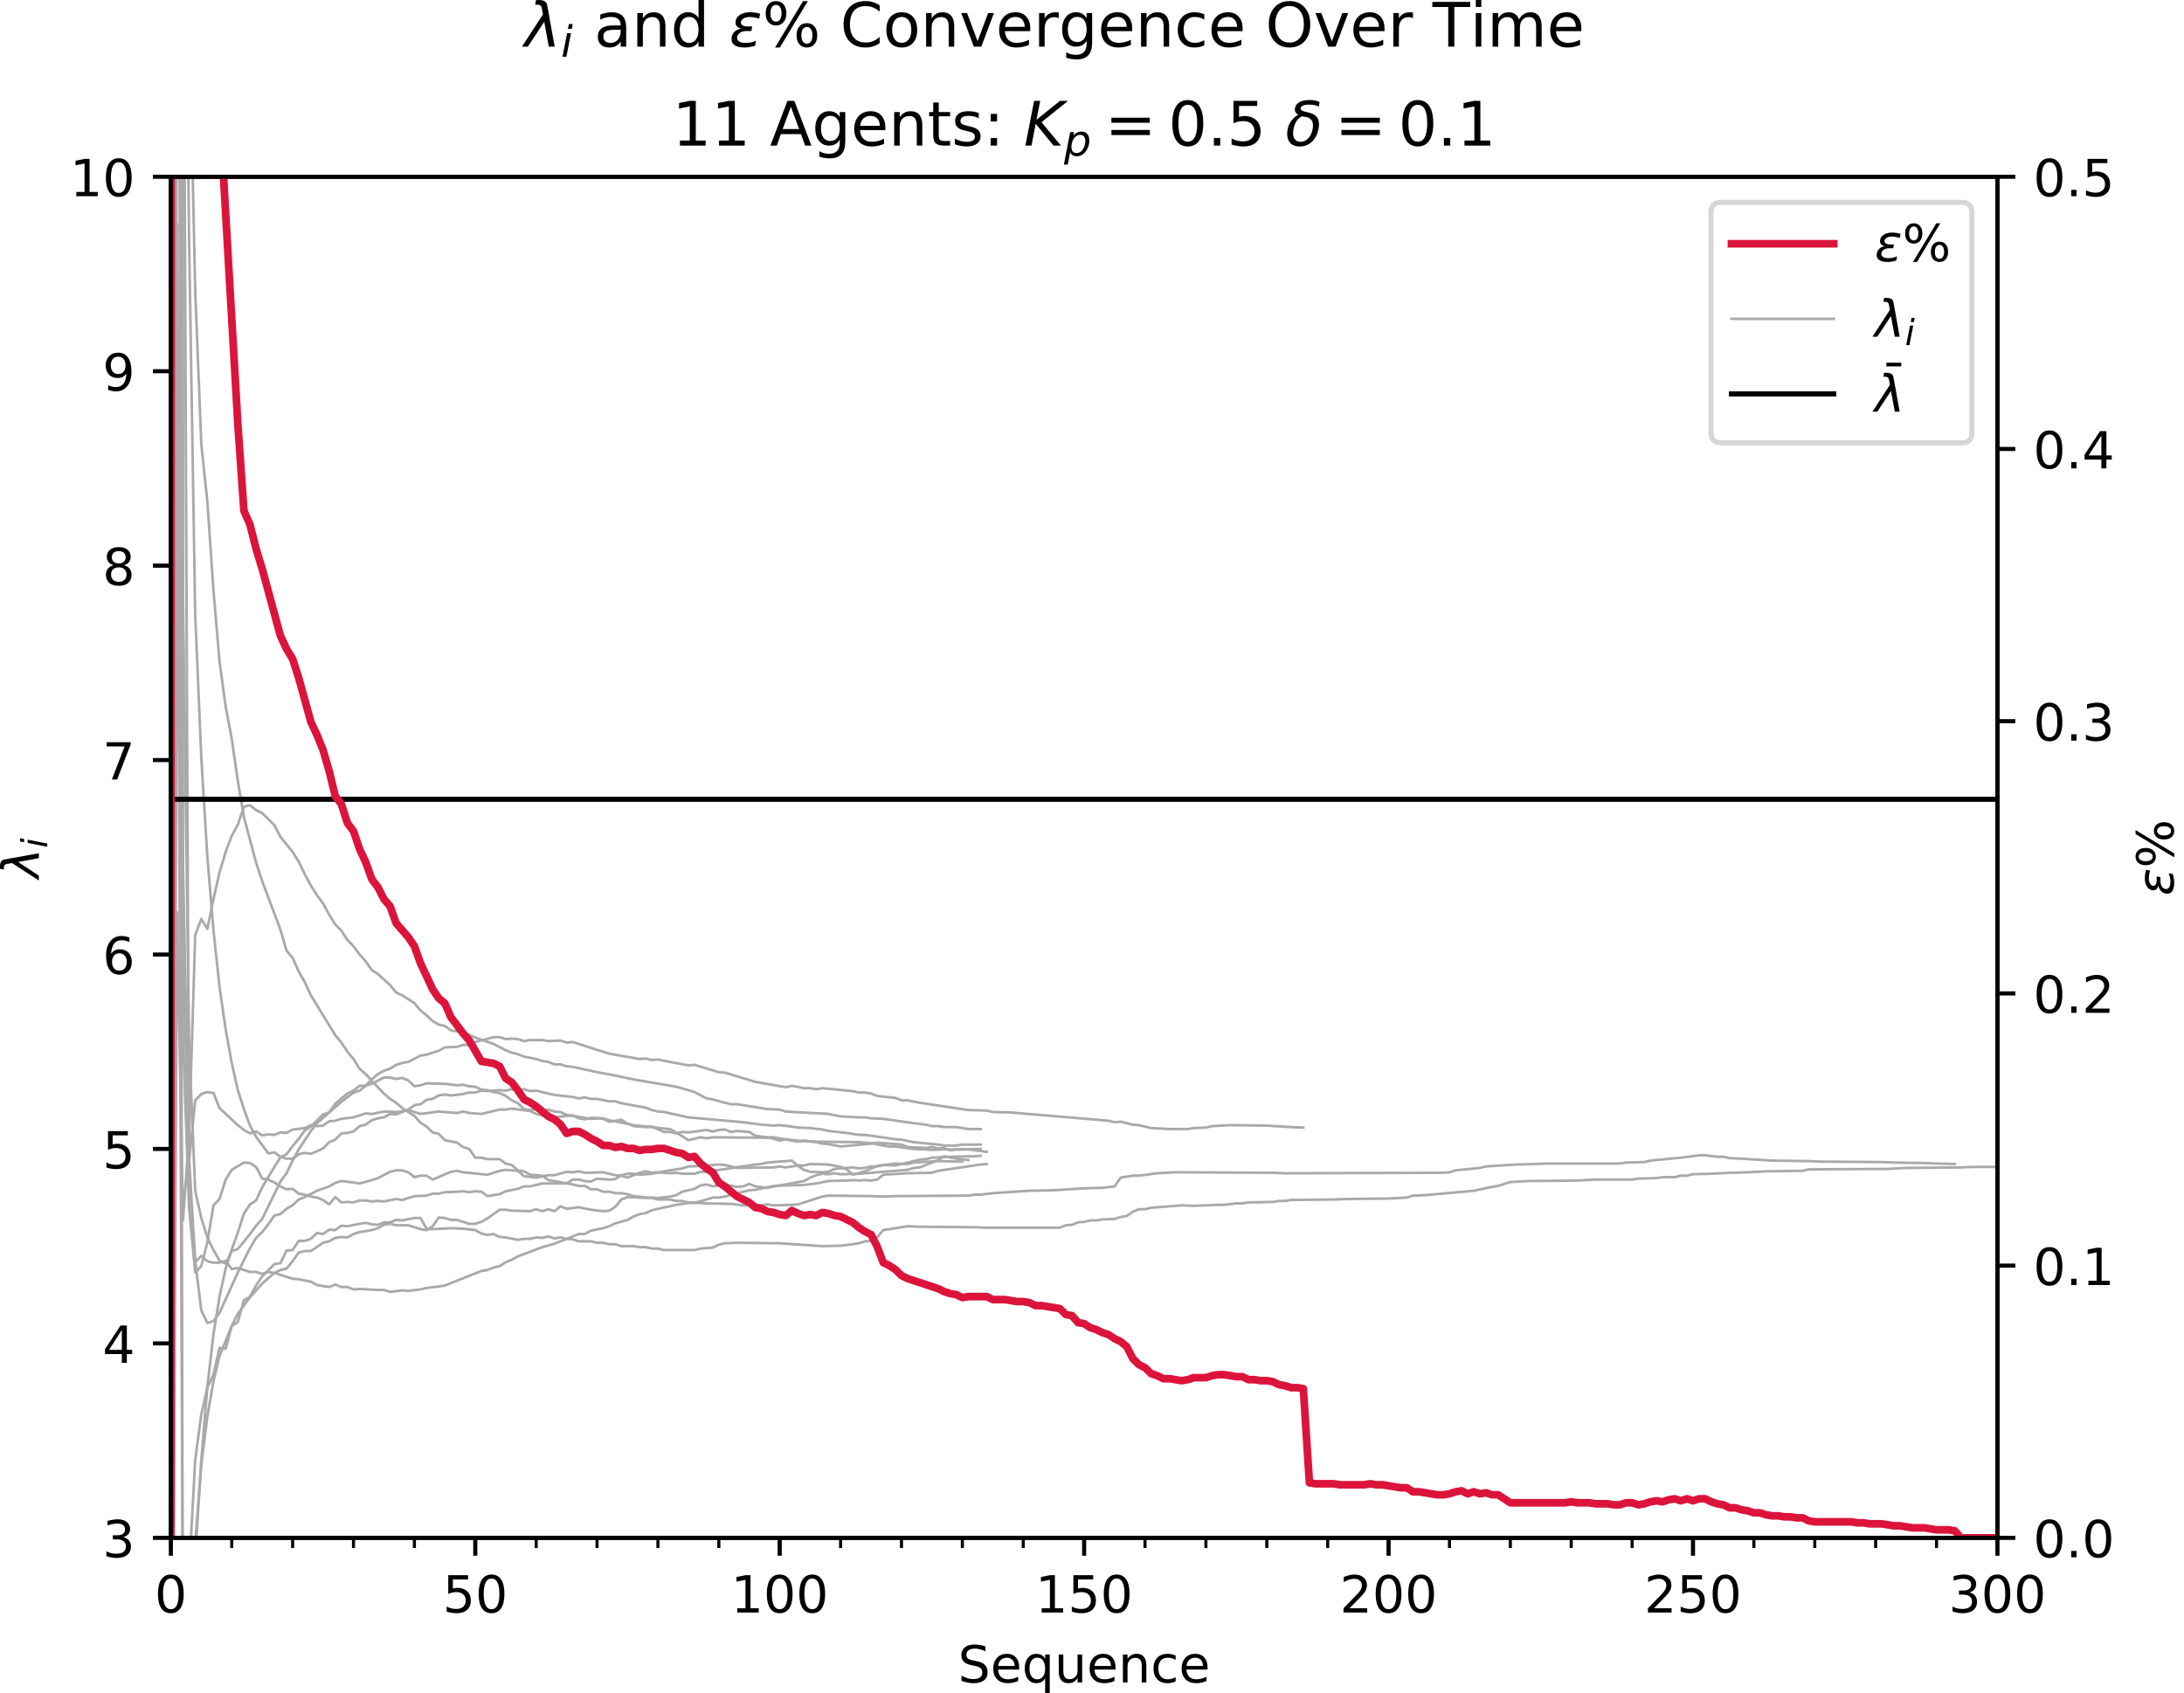 <?xml version="1.0" encoding="utf-8" standalone="no"?>
<!DOCTYPE svg PUBLIC "-//W3C//DTD SVG 1.1//EN"
  "http://www.w3.org/Graphics/SVG/1.1/DTD/svg11.dtd">
<!-- Created with matplotlib (http://matplotlib.org/) -->
<svg height="331pt" version="1.1" viewBox="0 0 427 331" width="427pt" xmlns="http://www.w3.org/2000/svg" xmlns:xlink="http://www.w3.org/1999/xlink">
 <defs>
  <style type="text/css">
*{stroke-linecap:butt;stroke-linejoin:round;}
  </style>
 </defs>
 <g id="figure_1">
  <g id="patch_1">
   <path d="M 0 331.028 
L 427.104 331.028 
L 427.104 0 
L 0 0 
z
" style="fill:#ffffff;"/>
  </g>
  <g id="axes_1">
   <g id="patch_2">
    <path d="M 33.403 300.672 
L 390.523 300.672 
L 390.523 34.56 
L 33.403 34.56 
z
" style="fill:#ffffff;"/>
   </g>
   <g id="matplotlib.axis_1">
    <g id="xtick_1">
     <g id="line2d_1">
      <defs>
       <path d="M 0 0 
L 0 3.5 
" id="m6a091d01ef" style="stroke:#000000;stroke-width:0.8;"/>
      </defs>
      <g>
       <use style="stroke:#000000;stroke-width:0.8;" x="33.403" xlink:href="#m6a091d01ef" y="300.672"/>
      </g>
     </g>
     <g id="text_1">
      <!-- 0 -->
      <defs>
       <path d="M 31.781 66.406 
Q 24.172 66.406 20.328 58.906 
Q 16.5 51.422 16.5 36.375 
Q 16.5 21.391 20.328 13.891 
Q 24.172 6.391 31.781 6.391 
Q 39.453 6.391 43.281 13.891 
Q 47.125 21.391 47.125 36.375 
Q 47.125 51.422 43.281 58.906 
Q 39.453 66.406 31.781 66.406 
z
M 31.781 74.219 
Q 44.047 74.219 50.516 64.516 
Q 56.984 54.828 56.984 36.375 
Q 56.984 17.969 50.516 8.266 
Q 44.047 -1.422 31.781 -1.422 
Q 19.531 -1.422 13.062 8.266 
Q 6.594 17.969 6.594 36.375 
Q 6.594 54.828 13.062 64.516 
Q 19.531 74.219 31.781 74.219 
z
" id="DejaVuSans-30"/>
      </defs>
      <g transform="translate(30.222 315.27)scale(0.1 -0.1)">
       <use xlink:href="#DejaVuSans-30"/>
      </g>
     </g>
    </g>
    <g id="xtick_2">
     <g id="line2d_2">
      <g>
       <use style="stroke:#000000;stroke-width:0.8;" x="92.923" xlink:href="#m6a091d01ef" y="300.672"/>
      </g>
     </g>
     <g id="text_2">
      <!-- 50 -->
      <defs>
       <path d="M 10.797 72.906 
L 49.516 72.906 
L 49.516 64.594 
L 19.828 64.594 
L 19.828 46.734 
Q 21.969 47.469 24.109 47.828 
Q 26.266 48.188 28.422 48.188 
Q 40.625 48.188 47.75 41.5 
Q 54.891 34.812 54.891 23.391 
Q 54.891 11.625 47.562 5.094 
Q 40.234 -1.422 26.906 -1.422 
Q 22.312 -1.422 17.547 -0.641 
Q 12.797 0.141 7.719 1.703 
L 7.719 11.625 
Q 12.109 9.234 16.797 8.062 
Q 21.484 6.891 26.703 6.891 
Q 35.156 6.891 40.078 11.328 
Q 45.016 15.766 45.016 23.391 
Q 45.016 31 40.078 35.438 
Q 35.156 39.891 26.703 39.891 
Q 22.75 39.891 18.812 39.016 
Q 14.891 38.141 10.797 36.281 
z
" id="DejaVuSans-35"/>
      </defs>
      <g transform="translate(86.561 315.27)scale(0.1 -0.1)">
       <use xlink:href="#DejaVuSans-35"/>
       <use x="63.623" xlink:href="#DejaVuSans-30"/>
      </g>
     </g>
    </g>
    <g id="xtick_3">
     <g id="line2d_3">
      <g>
       <use style="stroke:#000000;stroke-width:0.8;" x="152.443" xlink:href="#m6a091d01ef" y="300.672"/>
      </g>
     </g>
     <g id="text_3">
      <!-- 100 -->
      <defs>
       <path d="M 12.406 8.297 
L 28.516 8.297 
L 28.516 63.922 
L 10.984 60.406 
L 10.984 69.391 
L 28.422 72.906 
L 38.281 72.906 
L 38.281 8.297 
L 54.391 8.297 
L 54.391 0 
L 12.406 0 
z
" id="DejaVuSans-31"/>
      </defs>
      <g transform="translate(142.899 315.27)scale(0.1 -0.1)">
       <use xlink:href="#DejaVuSans-31"/>
       <use x="63.623" xlink:href="#DejaVuSans-30"/>
       <use x="127.246" xlink:href="#DejaVuSans-30"/>
      </g>
     </g>
    </g>
    <g id="xtick_4">
     <g id="line2d_4">
      <g>
       <use style="stroke:#000000;stroke-width:0.8;" x="211.963" xlink:href="#m6a091d01ef" y="300.672"/>
      </g>
     </g>
     <g id="text_4">
      <!-- 150 -->
      <g transform="translate(202.419 315.27)scale(0.1 -0.1)">
       <use xlink:href="#DejaVuSans-31"/>
       <use x="63.623" xlink:href="#DejaVuSans-35"/>
       <use x="127.246" xlink:href="#DejaVuSans-30"/>
      </g>
     </g>
    </g>
    <g id="xtick_5">
     <g id="line2d_5">
      <g>
       <use style="stroke:#000000;stroke-width:0.8;" x="271.483" xlink:href="#m6a091d01ef" y="300.672"/>
      </g>
     </g>
     <g id="text_5">
      <!-- 200 -->
      <defs>
       <path d="M 19.188 8.297 
L 53.609 8.297 
L 53.609 0 
L 7.328 0 
L 7.328 8.297 
Q 12.938 14.109 22.625 23.891 
Q 32.328 33.688 34.812 36.531 
Q 39.547 41.844 41.422 45.531 
Q 43.312 49.219 43.312 52.781 
Q 43.312 58.594 39.234 62.25 
Q 35.156 65.922 28.609 65.922 
Q 23.969 65.922 18.812 64.312 
Q 13.672 62.703 7.812 59.422 
L 7.812 69.391 
Q 13.766 71.781 18.938 73 
Q 24.125 74.219 28.422 74.219 
Q 39.75 74.219 46.484 68.547 
Q 53.219 62.891 53.219 53.422 
Q 53.219 48.922 51.531 44.891 
Q 49.859 40.875 45.406 35.406 
Q 44.188 33.984 37.641 27.219 
Q 31.109 20.453 19.188 8.297 
z
" id="DejaVuSans-32"/>
      </defs>
      <g transform="translate(261.939 315.27)scale(0.1 -0.1)">
       <use xlink:href="#DejaVuSans-32"/>
       <use x="63.623" xlink:href="#DejaVuSans-30"/>
       <use x="127.246" xlink:href="#DejaVuSans-30"/>
      </g>
     </g>
    </g>
    <g id="xtick_6">
     <g id="line2d_6">
      <g>
       <use style="stroke:#000000;stroke-width:0.8;" x="331.003" xlink:href="#m6a091d01ef" y="300.672"/>
      </g>
     </g>
     <g id="text_6">
      <!-- 250 -->
      <g transform="translate(321.459 315.27)scale(0.1 -0.1)">
       <use xlink:href="#DejaVuSans-32"/>
       <use x="63.623" xlink:href="#DejaVuSans-35"/>
       <use x="127.246" xlink:href="#DejaVuSans-30"/>
      </g>
     </g>
    </g>
    <g id="xtick_7">
     <g id="line2d_7">
      <g>
       <use style="stroke:#000000;stroke-width:0.8;" x="390.523" xlink:href="#m6a091d01ef" y="300.672"/>
      </g>
     </g>
     <g id="text_7">
      <!-- 300 -->
      <defs>
       <path d="M 40.578 39.312 
Q 47.656 37.797 51.625 33 
Q 55.609 28.219 55.609 21.188 
Q 55.609 10.406 48.188 4.484 
Q 40.766 -1.422 27.094 -1.422 
Q 22.516 -1.422 17.656 -0.516 
Q 12.797 0.391 7.625 2.203 
L 7.625 11.719 
Q 11.719 9.328 16.594 8.109 
Q 21.484 6.891 26.812 6.891 
Q 36.078 6.891 40.938 10.547 
Q 45.797 14.203 45.797 21.188 
Q 45.797 27.641 41.281 31.266 
Q 36.766 34.906 28.719 34.906 
L 20.219 34.906 
L 20.219 43.016 
L 29.109 43.016 
Q 36.375 43.016 40.234 45.922 
Q 44.094 48.828 44.094 54.297 
Q 44.094 59.906 40.109 62.906 
Q 36.141 65.922 28.719 65.922 
Q 24.656 65.922 20.016 65.031 
Q 15.375 64.156 9.812 62.312 
L 9.812 71.094 
Q 15.438 72.656 20.344 73.438 
Q 25.25 74.219 29.594 74.219 
Q 40.828 74.219 47.359 69.109 
Q 53.906 64.016 53.906 55.328 
Q 53.906 49.266 50.438 45.094 
Q 46.969 40.922 40.578 39.312 
z
" id="DejaVuSans-33"/>
      </defs>
      <g transform="translate(380.979 315.27)scale(0.1 -0.1)">
       <use xlink:href="#DejaVuSans-33"/>
       <use x="63.623" xlink:href="#DejaVuSans-30"/>
       <use x="127.246" xlink:href="#DejaVuSans-30"/>
      </g>
     </g>
    </g>
    <g id="xtick_8">
     <g id="line2d_8">
      <defs>
       <path d="M 0 0 
L 0 2 
" id="mb524b23798" style="stroke:#000000;stroke-width:0.6;"/>
      </defs>
      <g>
       <use style="stroke:#000000;stroke-width:0.6;" x="33.403" xlink:href="#mb524b23798" y="300.672"/>
      </g>
     </g>
    </g>
    <g id="xtick_9">
     <g id="line2d_9">
      <g>
       <use style="stroke:#000000;stroke-width:0.6;" x="45.307" xlink:href="#mb524b23798" y="300.672"/>
      </g>
     </g>
    </g>
    <g id="xtick_10">
     <g id="line2d_10">
      <g>
       <use style="stroke:#000000;stroke-width:0.6;" x="57.211" xlink:href="#mb524b23798" y="300.672"/>
      </g>
     </g>
    </g>
    <g id="xtick_11">
     <g id="line2d_11">
      <g>
       <use style="stroke:#000000;stroke-width:0.6;" x="69.115" xlink:href="#mb524b23798" y="300.672"/>
      </g>
     </g>
    </g>
    <g id="xtick_12">
     <g id="line2d_12">
      <g>
       <use style="stroke:#000000;stroke-width:0.6;" x="81.019" xlink:href="#mb524b23798" y="300.672"/>
      </g>
     </g>
    </g>
    <g id="xtick_13">
     <g id="line2d_13">
      <g>
       <use style="stroke:#000000;stroke-width:0.6;" x="92.923" xlink:href="#mb524b23798" y="300.672"/>
      </g>
     </g>
    </g>
    <g id="xtick_14">
     <g id="line2d_14">
      <g>
       <use style="stroke:#000000;stroke-width:0.6;" x="104.827" xlink:href="#mb524b23798" y="300.672"/>
      </g>
     </g>
    </g>
    <g id="xtick_15">
     <g id="line2d_15">
      <g>
       <use style="stroke:#000000;stroke-width:0.6;" x="116.731" xlink:href="#mb524b23798" y="300.672"/>
      </g>
     </g>
    </g>
    <g id="xtick_16">
     <g id="line2d_16">
      <g>
       <use style="stroke:#000000;stroke-width:0.6;" x="128.635" xlink:href="#mb524b23798" y="300.672"/>
      </g>
     </g>
    </g>
    <g id="xtick_17">
     <g id="line2d_17">
      <g>
       <use style="stroke:#000000;stroke-width:0.6;" x="140.539" xlink:href="#mb524b23798" y="300.672"/>
      </g>
     </g>
    </g>
    <g id="xtick_18">
     <g id="line2d_18">
      <g>
       <use style="stroke:#000000;stroke-width:0.6;" x="152.443" xlink:href="#mb524b23798" y="300.672"/>
      </g>
     </g>
    </g>
    <g id="xtick_19">
     <g id="line2d_19">
      <g>
       <use style="stroke:#000000;stroke-width:0.6;" x="164.347" xlink:href="#mb524b23798" y="300.672"/>
      </g>
     </g>
    </g>
    <g id="xtick_20">
     <g id="line2d_20">
      <g>
       <use style="stroke:#000000;stroke-width:0.6;" x="176.251" xlink:href="#mb524b23798" y="300.672"/>
      </g>
     </g>
    </g>
    <g id="xtick_21">
     <g id="line2d_21">
      <g>
       <use style="stroke:#000000;stroke-width:0.6;" x="188.155" xlink:href="#mb524b23798" y="300.672"/>
      </g>
     </g>
    </g>
    <g id="xtick_22">
     <g id="line2d_22">
      <g>
       <use style="stroke:#000000;stroke-width:0.6;" x="200.059" xlink:href="#mb524b23798" y="300.672"/>
      </g>
     </g>
    </g>
    <g id="xtick_23">
     <g id="line2d_23">
      <g>
       <use style="stroke:#000000;stroke-width:0.6;" x="211.963" xlink:href="#mb524b23798" y="300.672"/>
      </g>
     </g>
    </g>
    <g id="xtick_24">
     <g id="line2d_24">
      <g>
       <use style="stroke:#000000;stroke-width:0.6;" x="223.867" xlink:href="#mb524b23798" y="300.672"/>
      </g>
     </g>
    </g>
    <g id="xtick_25">
     <g id="line2d_25">
      <g>
       <use style="stroke:#000000;stroke-width:0.6;" x="235.771" xlink:href="#mb524b23798" y="300.672"/>
      </g>
     </g>
    </g>
    <g id="xtick_26">
     <g id="line2d_26">
      <g>
       <use style="stroke:#000000;stroke-width:0.6;" x="247.675" xlink:href="#mb524b23798" y="300.672"/>
      </g>
     </g>
    </g>
    <g id="xtick_27">
     <g id="line2d_27">
      <g>
       <use style="stroke:#000000;stroke-width:0.6;" x="259.579" xlink:href="#mb524b23798" y="300.672"/>
      </g>
     </g>
    </g>
    <g id="xtick_28">
     <g id="line2d_28">
      <g>
       <use style="stroke:#000000;stroke-width:0.6;" x="271.483" xlink:href="#mb524b23798" y="300.672"/>
      </g>
     </g>
    </g>
    <g id="xtick_29">
     <g id="line2d_29">
      <g>
       <use style="stroke:#000000;stroke-width:0.6;" x="283.387" xlink:href="#mb524b23798" y="300.672"/>
      </g>
     </g>
    </g>
    <g id="xtick_30">
     <g id="line2d_30">
      <g>
       <use style="stroke:#000000;stroke-width:0.6;" x="295.291" xlink:href="#mb524b23798" y="300.672"/>
      </g>
     </g>
    </g>
    <g id="xtick_31">
     <g id="line2d_31">
      <g>
       <use style="stroke:#000000;stroke-width:0.6;" x="307.195" xlink:href="#mb524b23798" y="300.672"/>
      </g>
     </g>
    </g>
    <g id="xtick_32">
     <g id="line2d_32">
      <g>
       <use style="stroke:#000000;stroke-width:0.6;" x="319.099" xlink:href="#mb524b23798" y="300.672"/>
      </g>
     </g>
    </g>
    <g id="xtick_33">
     <g id="line2d_33">
      <g>
       <use style="stroke:#000000;stroke-width:0.6;" x="331.003" xlink:href="#mb524b23798" y="300.672"/>
      </g>
     </g>
    </g>
    <g id="xtick_34">
     <g id="line2d_34">
      <g>
       <use style="stroke:#000000;stroke-width:0.6;" x="342.907" xlink:href="#mb524b23798" y="300.672"/>
      </g>
     </g>
    </g>
    <g id="xtick_35">
     <g id="line2d_35">
      <g>
       <use style="stroke:#000000;stroke-width:0.6;" x="354.811" xlink:href="#mb524b23798" y="300.672"/>
      </g>
     </g>
    </g>
    <g id="xtick_36">
     <g id="line2d_36">
      <g>
       <use style="stroke:#000000;stroke-width:0.6;" x="366.715" xlink:href="#mb524b23798" y="300.672"/>
      </g>
     </g>
    </g>
    <g id="xtick_37">
     <g id="line2d_37">
      <g>
       <use style="stroke:#000000;stroke-width:0.6;" x="378.619" xlink:href="#mb524b23798" y="300.672"/>
      </g>
     </g>
    </g>
    <g id="xtick_38">
     <g id="line2d_38">
      <g>
       <use style="stroke:#000000;stroke-width:0.6;" x="390.523" xlink:href="#mb524b23798" y="300.672"/>
      </g>
     </g>
    </g>
    <g id="text_8">
     <!-- Sequence -->
     <defs>
      <path d="M 53.516 70.516 
L 53.516 60.891 
Q 47.906 63.578 42.922 64.891 
Q 37.938 66.219 33.297 66.219 
Q 25.25 66.219 20.875 63.094 
Q 16.5 59.969 16.5 54.203 
Q 16.5 49.359 19.406 46.891 
Q 22.312 44.438 30.422 42.922 
L 36.375 41.703 
Q 47.406 39.594 52.656 34.297 
Q 57.906 29 57.906 20.125 
Q 57.906 9.516 50.797 4.047 
Q 43.703 -1.422 29.984 -1.422 
Q 24.812 -1.422 18.969 -0.25 
Q 13.141 0.922 6.891 3.219 
L 6.891 13.375 
Q 12.891 10.016 18.656 8.297 
Q 24.422 6.594 29.984 6.594 
Q 38.422 6.594 43.016 9.906 
Q 47.609 13.234 47.609 19.391 
Q 47.609 24.75 44.312 27.781 
Q 41.016 30.812 33.5 32.328 
L 27.484 33.5 
Q 16.453 35.688 11.516 40.375 
Q 6.594 45.062 6.594 53.422 
Q 6.594 63.094 13.406 68.656 
Q 20.219 74.219 32.172 74.219 
Q 37.312 74.219 42.625 73.281 
Q 47.953 72.359 53.516 70.516 
z
" id="DejaVuSans-53"/>
      <path d="M 56.203 29.594 
L 56.203 25.203 
L 14.891 25.203 
Q 15.484 15.922 20.484 11.062 
Q 25.484 6.203 34.422 6.203 
Q 39.594 6.203 44.453 7.469 
Q 49.312 8.734 54.109 11.281 
L 54.109 2.781 
Q 49.266 0.734 44.188 -0.344 
Q 39.109 -1.422 33.891 -1.422 
Q 20.797 -1.422 13.156 6.188 
Q 5.516 13.812 5.516 26.812 
Q 5.516 40.234 12.766 48.109 
Q 20.016 56 32.328 56 
Q 43.359 56 49.781 48.891 
Q 56.203 41.797 56.203 29.594 
z
M 47.219 32.234 
Q 47.125 39.594 43.094 43.984 
Q 39.062 48.391 32.422 48.391 
Q 24.906 48.391 20.391 44.141 
Q 15.875 39.891 15.188 32.172 
z
" id="DejaVuSans-65"/>
      <path d="M 14.797 27.297 
Q 14.797 17.391 18.875 11.75 
Q 22.953 6.109 30.078 6.109 
Q 37.203 6.109 41.297 11.75 
Q 45.406 17.391 45.406 27.297 
Q 45.406 37.203 41.297 42.844 
Q 37.203 48.484 30.078 48.484 
Q 22.953 48.484 18.875 42.844 
Q 14.797 37.203 14.797 27.297 
z
M 45.406 8.203 
Q 42.578 3.328 38.25 0.953 
Q 33.938 -1.422 27.875 -1.422 
Q 17.969 -1.422 11.734 6.484 
Q 5.516 14.406 5.516 27.297 
Q 5.516 40.188 11.734 48.094 
Q 17.969 56 27.875 56 
Q 33.938 56 38.25 53.625 
Q 42.578 51.266 45.406 46.391 
L 45.406 54.688 
L 54.391 54.688 
L 54.391 -20.797 
L 45.406 -20.797 
z
" id="DejaVuSans-71"/>
      <path d="M 8.5 21.578 
L 8.5 54.688 
L 17.484 54.688 
L 17.484 21.922 
Q 17.484 14.156 20.5 10.266 
Q 23.531 6.391 29.594 6.391 
Q 36.859 6.391 41.078 11.031 
Q 45.312 15.672 45.312 23.688 
L 45.312 54.688 
L 54.297 54.688 
L 54.297 0 
L 45.312 0 
L 45.312 8.406 
Q 42.047 3.422 37.719 1 
Q 33.406 -1.422 27.688 -1.422 
Q 18.266 -1.422 13.375 4.438 
Q 8.5 10.297 8.5 21.578 
z
M 31.109 56 
z
" id="DejaVuSans-75"/>
      <path d="M 54.891 33.016 
L 54.891 0 
L 45.906 0 
L 45.906 32.719 
Q 45.906 40.484 42.875 44.328 
Q 39.844 48.188 33.797 48.188 
Q 26.516 48.188 22.312 43.547 
Q 18.109 38.922 18.109 30.906 
L 18.109 0 
L 9.078 0 
L 9.078 54.688 
L 18.109 54.688 
L 18.109 46.188 
Q 21.344 51.125 25.703 53.562 
Q 30.078 56 35.797 56 
Q 45.219 56 50.047 50.172 
Q 54.891 44.344 54.891 33.016 
z
" id="DejaVuSans-6e"/>
      <path d="M 48.781 52.594 
L 48.781 44.188 
Q 44.969 46.297 41.141 47.344 
Q 37.312 48.391 33.406 48.391 
Q 24.656 48.391 19.812 42.844 
Q 14.984 37.312 14.984 27.297 
Q 14.984 17.281 19.812 11.734 
Q 24.656 6.203 33.406 6.203 
Q 37.312 6.203 41.141 7.25 
Q 44.969 8.297 48.781 10.406 
L 48.781 2.094 
Q 45.016 0.344 40.984 -0.531 
Q 36.969 -1.422 32.422 -1.422 
Q 20.062 -1.422 12.781 6.344 
Q 5.516 14.109 5.516 27.297 
Q 5.516 40.672 12.859 48.328 
Q 20.219 56 33.016 56 
Q 37.156 56 41.109 55.141 
Q 45.062 54.297 48.781 52.594 
z
" id="DejaVuSans-63"/>
     </defs>
     <g transform="translate(187.298 328.949)scale(0.1 -0.1)">
      <use xlink:href="#DejaVuSans-53"/>
      <use x="63.477" xlink:href="#DejaVuSans-65"/>
      <use x="125" xlink:href="#DejaVuSans-71"/>
      <use x="188.477" xlink:href="#DejaVuSans-75"/>
      <use x="251.855" xlink:href="#DejaVuSans-65"/>
      <use x="313.379" xlink:href="#DejaVuSans-6e"/>
      <use x="376.758" xlink:href="#DejaVuSans-63"/>
      <use x="431.738" xlink:href="#DejaVuSans-65"/>
     </g>
    </g>
   </g>
   <g id="matplotlib.axis_2">
    <g id="ytick_1">
     <g id="line2d_39">
      <defs>
       <path d="M 0 0 
L -3.5 0 
" id="mcc44f969f5" style="stroke:#000000;stroke-width:0.8;"/>
      </defs>
      <g>
       <use style="stroke:#000000;stroke-width:0.8;" x="33.403" xlink:href="#mcc44f969f5" y="300.672"/>
      </g>
     </g>
     <g id="text_9">
      <!-- 3 -->
      <g transform="translate(20.041 304.471)scale(0.1 -0.1)">
       <use xlink:href="#DejaVuSans-33"/>
      </g>
     </g>
    </g>
    <g id="ytick_2">
     <g id="line2d_40">
      <g>
       <use style="stroke:#000000;stroke-width:0.8;" x="33.403" xlink:href="#mcc44f969f5" y="262.656"/>
      </g>
     </g>
     <g id="text_10">
      <!-- 4 -->
      <defs>
       <path d="M 37.797 64.312 
L 12.891 25.391 
L 37.797 25.391 
z
M 35.203 72.906 
L 47.609 72.906 
L 47.609 25.391 
L 58.016 25.391 
L 58.016 17.188 
L 47.609 17.188 
L 47.609 0 
L 37.797 0 
L 37.797 17.188 
L 4.891 17.188 
L 4.891 26.703 
z
" id="DejaVuSans-34"/>
      </defs>
      <g transform="translate(20.041 266.455)scale(0.1 -0.1)">
       <use xlink:href="#DejaVuSans-34"/>
      </g>
     </g>
    </g>
    <g id="ytick_3">
     <g id="line2d_41">
      <g>
       <use style="stroke:#000000;stroke-width:0.8;" x="33.403" xlink:href="#mcc44f969f5" y="224.64"/>
      </g>
     </g>
     <g id="text_11">
      <!-- 5 -->
      <g transform="translate(20.041 228.439)scale(0.1 -0.1)">
       <use xlink:href="#DejaVuSans-35"/>
      </g>
     </g>
    </g>
    <g id="ytick_4">
     <g id="line2d_42">
      <g>
       <use style="stroke:#000000;stroke-width:0.8;" x="33.403" xlink:href="#mcc44f969f5" y="186.624"/>
      </g>
     </g>
     <g id="text_12">
      <!-- 6 -->
      <defs>
       <path d="M 33.016 40.375 
Q 26.375 40.375 22.484 35.828 
Q 18.609 31.297 18.609 23.391 
Q 18.609 15.531 22.484 10.953 
Q 26.375 6.391 33.016 6.391 
Q 39.656 6.391 43.531 10.953 
Q 47.406 15.531 47.406 23.391 
Q 47.406 31.297 43.531 35.828 
Q 39.656 40.375 33.016 40.375 
z
M 52.594 71.297 
L 52.594 62.312 
Q 48.875 64.062 45.094 64.984 
Q 41.312 65.922 37.594 65.922 
Q 27.828 65.922 22.672 59.328 
Q 17.531 52.734 16.797 39.406 
Q 19.672 43.656 24.016 45.922 
Q 28.375 48.188 33.594 48.188 
Q 44.578 48.188 50.953 41.516 
Q 57.328 34.859 57.328 23.391 
Q 57.328 12.156 50.688 5.359 
Q 44.047 -1.422 33.016 -1.422 
Q 20.359 -1.422 13.672 8.266 
Q 6.984 17.969 6.984 36.375 
Q 6.984 53.656 15.188 63.938 
Q 23.391 74.219 37.203 74.219 
Q 40.922 74.219 44.703 73.484 
Q 48.484 72.75 52.594 71.297 
z
" id="DejaVuSans-36"/>
      </defs>
      <g transform="translate(20.041 190.423)scale(0.1 -0.1)">
       <use xlink:href="#DejaVuSans-36"/>
      </g>
     </g>
    </g>
    <g id="ytick_5">
     <g id="line2d_43">
      <g>
       <use style="stroke:#000000;stroke-width:0.8;" x="33.403" xlink:href="#mcc44f969f5" y="148.608"/>
      </g>
     </g>
     <g id="text_13">
      <!-- 7 -->
      <defs>
       <path d="M 8.203 72.906 
L 55.078 72.906 
L 55.078 68.703 
L 28.609 0 
L 18.312 0 
L 43.219 64.594 
L 8.203 64.594 
z
" id="DejaVuSans-37"/>
      </defs>
      <g transform="translate(20.041 152.407)scale(0.1 -0.1)">
       <use xlink:href="#DejaVuSans-37"/>
      </g>
     </g>
    </g>
    <g id="ytick_6">
     <g id="line2d_44">
      <g>
       <use style="stroke:#000000;stroke-width:0.8;" x="33.403" xlink:href="#mcc44f969f5" y="110.592"/>
      </g>
     </g>
     <g id="text_14">
      <!-- 8 -->
      <defs>
       <path d="M 31.781 34.625 
Q 24.75 34.625 20.719 30.859 
Q 16.703 27.094 16.703 20.516 
Q 16.703 13.922 20.719 10.156 
Q 24.75 6.391 31.781 6.391 
Q 38.812 6.391 42.859 10.172 
Q 46.922 13.969 46.922 20.516 
Q 46.922 27.094 42.891 30.859 
Q 38.875 34.625 31.781 34.625 
z
M 21.922 38.812 
Q 15.578 40.375 12.031 44.719 
Q 8.5 49.078 8.5 55.328 
Q 8.5 64.062 14.719 69.141 
Q 20.953 74.219 31.781 74.219 
Q 42.672 74.219 48.875 69.141 
Q 55.078 64.062 55.078 55.328 
Q 55.078 49.078 51.531 44.719 
Q 48 40.375 41.703 38.812 
Q 48.828 37.156 52.797 32.312 
Q 56.781 27.484 56.781 20.516 
Q 56.781 9.906 50.312 4.234 
Q 43.844 -1.422 31.781 -1.422 
Q 19.734 -1.422 13.25 4.234 
Q 6.781 9.906 6.781 20.516 
Q 6.781 27.484 10.781 32.312 
Q 14.797 37.156 21.922 38.812 
z
M 18.312 54.391 
Q 18.312 48.734 21.844 45.562 
Q 25.391 42.391 31.781 42.391 
Q 38.141 42.391 41.719 45.562 
Q 45.312 48.734 45.312 54.391 
Q 45.312 60.062 41.719 63.234 
Q 38.141 66.406 31.781 66.406 
Q 25.391 66.406 21.844 63.234 
Q 18.312 60.062 18.312 54.391 
z
" id="DejaVuSans-38"/>
      </defs>
      <g transform="translate(20.041 114.391)scale(0.1 -0.1)">
       <use xlink:href="#DejaVuSans-38"/>
      </g>
     </g>
    </g>
    <g id="ytick_7">
     <g id="line2d_45">
      <g>
       <use style="stroke:#000000;stroke-width:0.8;" x="33.403" xlink:href="#mcc44f969f5" y="72.576"/>
      </g>
     </g>
     <g id="text_15">
      <!-- 9 -->
      <defs>
       <path d="M 10.984 1.516 
L 10.984 10.5 
Q 14.703 8.734 18.5 7.812 
Q 22.312 6.891 25.984 6.891 
Q 35.75 6.891 40.891 13.453 
Q 46.047 20.016 46.781 33.406 
Q 43.953 29.203 39.594 26.953 
Q 35.25 24.703 29.984 24.703 
Q 19.047 24.703 12.672 31.312 
Q 6.297 37.938 6.297 49.422 
Q 6.297 60.641 12.938 67.422 
Q 19.578 74.219 30.609 74.219 
Q 43.266 74.219 49.922 64.516 
Q 56.594 54.828 56.594 36.375 
Q 56.594 19.141 48.406 8.859 
Q 40.234 -1.422 26.422 -1.422 
Q 22.703 -1.422 18.891 -0.688 
Q 15.094 0.047 10.984 1.516 
z
M 30.609 32.422 
Q 37.25 32.422 41.125 36.953 
Q 45.016 41.5 45.016 49.422 
Q 45.016 57.281 41.125 61.844 
Q 37.25 66.406 30.609 66.406 
Q 23.969 66.406 20.094 61.844 
Q 16.219 57.281 16.219 49.422 
Q 16.219 41.5 20.094 36.953 
Q 23.969 32.422 30.609 32.422 
z
" id="DejaVuSans-39"/>
      </defs>
      <g transform="translate(20.041 76.375)scale(0.1 -0.1)">
       <use xlink:href="#DejaVuSans-39"/>
      </g>
     </g>
    </g>
    <g id="ytick_8">
     <g id="line2d_46">
      <g>
       <use style="stroke:#000000;stroke-width:0.8;" x="33.403" xlink:href="#mcc44f969f5" y="34.56"/>
      </g>
     </g>
     <g id="text_16">
      <!-- 10 -->
      <g transform="translate(13.678 38.359)scale(0.1 -0.1)">
       <use xlink:href="#DejaVuSans-31"/>
       <use x="63.623" xlink:href="#DejaVuSans-30"/>
      </g>
     </g>
    </g>
    <g id="text_17">
     <!-- $\lambda_i$ -->
     <defs>
      <path d="M 36.719 67.438 
L 48.828 0 
L 39.312 0 
L 31.844 40.438 
L 5.125 0 
L -4.391 0 
L 29.734 52.438 
L 28.031 62.109 
Q 26.953 68.266 21.734 68.266 
L 17.047 68.266 
L 18.5 75.984 
L 24.219 75.875 
Q 35.203 75.734 36.719 67.438 
z
" id="DejaVuSans-Oblique-3bb"/>
      <path d="M 18.312 75.984 
L 27.297 75.984 
L 25.094 64.594 
L 16.109 64.594 
z
M 14.203 54.688 
L 23.188 54.688 
L 12.5 0 
L 3.516 0 
z
" id="DejaVuSans-Oblique-69"/>
     </defs>
     <g transform="translate(7.598 171.716)rotate(-90)scale(0.1 -0.1)">
      <use transform="translate(0 0.016)" xlink:href="#DejaVuSans-Oblique-3bb"/>
      <use transform="translate(59.18 -16.391)scale(0.7)" xlink:href="#DejaVuSans-Oblique-69"/>
     </g>
    </g>
   </g>
   <g id="line2d_47">
    <path clip-path="url(#pda709bbe57)" d="M 33.501 332.028 
L 33.894 -1 
M 35.518 -1 
L 35.784 169.517 
L 36.974 227.111 
L 38.165 215.136 
L 39.355 213.9 
L 40.546 213.52 
L 41.736 213.71 
L 42.926 216.657 
L 46.498 219.983 
L 47.688 220.933 
L 48.878 221.599 
L 50.069 221.219 
L 51.259 221.979 
L 52.45 221.789 
L 53.64 221.884 
L 54.83 221.409 
L 56.021 221.504 
L 57.211 220.838 
L 59.592 220.553 
L 60.782 219.983 
L 61.973 220.173 
L 63.163 220.078 
L 64.354 219.223 
L 65.544 219.128 
L 66.734 218.748 
L 69.115 218.462 
L 71.496 217.702 
L 72.686 217.797 
L 75.067 217.322 
L 77.448 217.417 
L 78.638 217.322 
L 79.829 217.037 
L 82.21 217.797 
L 85.781 217.322 
L 89.352 217.607 
L 90.542 217.322 
L 91.733 217.607 
L 94.114 217.797 
L 97.685 216.942 
L 98.875 216.942 
L 100.066 216.752 
L 103.637 217.227 
L 104.827 217.797 
L 106.018 218.082 
L 107.208 218.082 
L 108.398 218.462 
L 110.779 218.177 
L 111.97 218.082 
L 113.16 218.652 
L 114.35 218.843 
L 115.541 218.557 
L 116.731 218.557 
L 117.922 218.748 
L 119.112 219.318 
L 121.493 218.938 
L 122.683 219.698 
L 123.874 220.173 
L 126.254 220.363 
L 127.445 220.268 
L 129.826 221.314 
L 131.016 221.314 
L 132.206 221.599 
L 133.397 221.314 
L 134.587 221.409 
L 138.158 220.933 
L 139.349 221.219 
L 140.539 220.933 
L 141.73 220.838 
L 142.92 221.314 
L 144.11 221.124 
L 146.491 221.314 
L 147.682 222.074 
L 150.062 222.359 
L 151.253 222.359 
L 156.014 223.214 
L 157.205 223.024 
L 159.586 223.309 
L 160.776 223.595 
L 161.966 223.69 
L 164.347 224.165 
L 170.299 223.595 
L 171.49 223.404 
L 176.251 223.785 
L 177.442 224.26 
L 181.013 224.45 
L 182.203 224.26 
L 183.394 224.545 
L 184.584 224.45 
L 185.774 224.925 
L 186.965 224.735 
L 191.726 224.64 
L 191.726 224.64 
" style="fill:none;stroke:#a9a9a9;stroke-linecap:square;stroke-width:0.5;"/>
   </g>
   <g id="line2d_48">
    <path clip-path="url(#pda709bbe57)" d="M 33.562 332.028 
L 34.201 -1 
M 35.039 -1 
L 35.767 332.028 
M 36.471 332.028 
L 36.974 326.238 
L 38.165 304.474 
L 39.355 285.466 
L 40.546 271.115 
L 41.736 260.85 
L 42.926 253.437 
L 44.117 248.02 
L 45.307 244.313 
L 46.498 240.987 
L 47.688 237.28 
L 48.878 235.475 
L 50.069 234.714 
L 51.259 232.148 
L 53.64 228.156 
L 54.83 226.256 
L 56.021 225.685 
L 57.211 224.07 
L 58.402 222.644 
L 59.592 221.028 
L 60.782 220.268 
L 63.163 217.892 
L 64.354 217.512 
L 65.544 215.801 
L 67.925 213.805 
L 69.115 213.235 
L 70.306 212.285 
L 71.496 212.285 
L 72.686 211.049 
L 73.877 210.004 
L 75.067 209.339 
L 76.258 208.958 
L 77.448 208.198 
L 78.638 207.818 
L 79.829 207.628 
L 82.21 206.392 
L 83.4 206.202 
L 85.781 205.442 
L 86.971 204.777 
L 89.352 204.682 
L 90.542 204.301 
L 91.733 204.301 
L 92.923 203.731 
L 96.494 202.781 
L 97.685 202.781 
L 98.875 203.161 
L 100.066 203.066 
L 101.256 203.161 
L 102.446 203.541 
L 103.637 203.351 
L 106.018 203.351 
L 107.208 203.541 
L 109.589 203.446 
L 110.779 203.826 
L 111.97 203.731 
L 119.112 206.012 
L 125.064 207.058 
L 126.254 206.963 
L 127.445 207.248 
L 128.635 207.153 
L 131.016 207.628 
L 134.587 208.293 
L 135.778 208.198 
L 140.539 209.624 
L 141.73 209.719 
L 147.682 211.524 
L 153.634 212.57 
L 154.824 212.285 
L 157.205 212.76 
L 158.395 212.76 
L 159.586 212.95 
L 160.776 212.76 
L 166.728 213.33 
L 167.918 213.615 
L 169.109 213.615 
L 170.299 213.805 
L 171.49 214.281 
L 175.061 214.661 
L 176.251 215.136 
L 177.442 215.136 
L 179.822 215.611 
L 189.346 217.037 
L 192.917 217.132 
L 194.107 217.417 
L 197.678 217.512 
L 216.725 219.128 
L 217.915 219.413 
L 219.106 219.318 
L 221.486 219.888 
L 222.677 219.983 
L 225.058 220.553 
L 228.629 220.743 
L 232.2 220.743 
L 233.39 220.553 
L 235.771 220.458 
L 236.962 220.173 
L 240.533 219.983 
L 247.675 220.078 
L 252.437 220.363 
L 254.818 220.458 
L 254.818 220.458 
" style="fill:none;stroke:#a9a9a9;stroke-linecap:square;stroke-width:0.5;"/>
   </g>
   <g id="line2d_49">
    <path clip-path="url(#pda709bbe57)" d="M 35.038 332.028 
L 35.784 314.168 
L 36.974 307.42 
L 38.165 285.466 
L 39.355 276.532 
L 40.546 271.305 
L 41.736 268.739 
L 42.926 263.511 
L 44.117 263.701 
L 45.307 259.235 
L 46.498 258.474 
L 47.688 254.197 
L 48.878 253.532 
L 50.069 251.346 
L 51.259 249.54 
L 53.64 247.164 
L 54.83 246.974 
L 56.021 244.503 
L 57.211 244.408 
L 58.402 242.603 
L 59.592 242.603 
L 60.782 242.222 
L 61.973 241.082 
L 63.163 241.272 
L 64.354 240.417 
L 65.544 240.512 
L 66.734 239.656 
L 67.925 239.751 
L 70.306 239.276 
L 71.496 239.086 
L 72.686 239.371 
L 73.877 239.466 
L 75.067 238.991 
L 76.258 238.991 
L 77.448 238.516 
L 78.638 238.611 
L 81.019 238.136 
L 82.21 238.136 
L 83.4 240.227 
L 84.59 240.322 
L 88.162 240.132 
L 90.542 240.227 
L 92.923 240.512 
L 94.114 241.177 
L 95.304 241.462 
L 96.494 241.272 
L 97.685 241.842 
L 98.875 241.937 
L 101.256 242.412 
L 102.446 242.222 
L 103.637 242.222 
L 104.827 241.937 
L 106.018 242.032 
L 107.208 241.747 
L 108.398 242.127 
L 109.589 241.937 
L 110.779 242.222 
L 111.97 242.317 
L 113.16 242.698 
L 115.541 242.698 
L 116.731 242.983 
L 117.922 242.983 
L 119.112 243.268 
L 120.302 243.268 
L 121.493 243.648 
L 123.874 243.648 
L 125.064 243.838 
L 126.254 243.838 
L 127.445 244.123 
L 128.635 244.123 
L 129.826 244.408 
L 135.778 244.408 
L 136.968 244.123 
L 139.349 243.933 
L 140.539 243.363 
L 141.73 243.078 
L 144.11 242.983 
L 152.443 243.078 
L 160.776 243.648 
L 164.347 243.553 
L 166.728 243.268 
L 167.918 243.078 
L 169.109 242.698 
L 170.299 242.603 
L 171.49 241.937 
L 172.68 240.512 
L 177.442 239.751 
L 179.822 239.846 
L 190.536 239.941 
L 192.917 240.036 
L 207.202 240.036 
L 208.392 239.561 
L 209.582 239.466 
L 210.773 238.991 
L 211.963 238.896 
L 213.154 238.611 
L 214.344 238.611 
L 215.534 238.421 
L 217.915 238.326 
L 219.106 237.946 
L 220.296 237.756 
L 221.486 236.9 
L 222.677 236.425 
L 223.867 236.425 
L 225.058 236.14 
L 231.01 235.665 
L 233.39 235.76 
L 235.771 235.665 
L 238.152 235.57 
L 239.342 235.57 
L 241.723 235.284 
L 242.914 235.284 
L 244.104 235.094 
L 248.866 234.999 
L 250.056 234.809 
L 251.246 234.809 
L 252.437 234.619 
L 260.77 234.524 
L 263.15 234.429 
L 271.483 234.334 
L 275.054 234.144 
L 276.245 233.764 
L 278.626 233.669 
L 288.149 232.813 
L 291.72 232.053 
L 292.91 231.863 
L 295.291 231.103 
L 298.862 230.913 
L 308.386 230.818 
L 311.957 230.628 
L 319.099 230.628 
L 320.29 230.437 
L 323.861 230.342 
L 325.051 230.152 
L 327.432 230.152 
L 328.622 229.867 
L 329.813 229.867 
L 331.003 229.582 
L 334.574 229.487 
L 338.146 229.297 
L 341.717 229.202 
L 345.288 229.012 
L 352.43 228.917 
L 353.621 228.632 
L 369.096 228.537 
L 372.667 228.347 
L 383.381 228.252 
L 385.762 228.156 
L 391.714 228.156 
L 391.714 228.156 
" style="fill:none;stroke:#a9a9a9;stroke-linecap:square;stroke-width:0.5;"/>
   </g>
   <g id="line2d_50">
    <path clip-path="url(#pda709bbe57)" d="M 33.449 332.028 
L 33.635 -1 
M 35.708 -1 
L 35.784 117.055 
L 36.974 204.016 
L 38.165 232.813 
L 39.355 238.136 
L 40.546 241.937 
L 41.736 244.408 
L 42.926 246.499 
L 44.117 247.069 
L 45.307 244.598 
L 46.498 244.218 
L 48.878 241.272 
L 50.069 239.656 
L 51.259 238.326 
L 54.83 231.008 
L 56.021 229.392 
L 57.211 226.921 
L 58.402 224.735 
L 60.782 221.124 
L 61.973 219.603 
L 66.734 215.421 
L 69.115 213.615 
L 70.306 213.235 
L 71.496 212.285 
L 72.686 211.905 
L 75.067 210.669 
L 76.258 210.669 
L 77.448 210.954 
L 78.638 210.764 
L 79.829 211.239 
L 81.019 212.38 
L 82.21 212.19 
L 83.4 211.81 
L 86.971 211.905 
L 89.352 212.19 
L 90.542 212.095 
L 91.733 212.38 
L 92.923 212.475 
L 94.114 213.045 
L 95.304 213.14 
L 96.494 213.52 
L 97.685 213.71 
L 98.875 214.281 
L 100.066 215.136 
L 101.256 215.706 
L 102.446 216.847 
L 103.637 217.037 
L 104.827 216.847 
L 106.018 217.132 
L 107.208 216.942 
L 108.398 217.322 
L 109.589 217.417 
L 110.779 217.987 
L 115.541 218.748 
L 117.922 218.652 
L 119.112 219.033 
L 122.683 219.698 
L 123.874 219.983 
L 127.445 220.363 
L 129.826 220.648 
L 131.016 220.743 
L 133.397 222.169 
L 134.587 222.929 
L 136.968 222.359 
L 138.158 222.549 
L 139.349 222.359 
L 150.062 222.454 
L 151.253 222.644 
L 152.443 223.024 
L 153.634 222.739 
L 156.014 223.024 
L 159.586 223.214 
L 167.918 223.309 
L 170.299 223.5 
L 172.68 223.975 
L 173.87 224.165 
L 175.061 224.165 
L 178.632 224.64 
L 181.013 224.735 
L 182.203 224.83 
L 184.584 224.735 
L 189.346 224.735 
L 192.917 225.21 
L 192.917 225.21 
" style="fill:none;stroke:#a9a9a9;stroke-linecap:square;stroke-width:0.5;"/>
   </g>
   <g id="line2d_51">
    <path clip-path="url(#pda709bbe57)" d="M 33.479 332.028 
L 33.784 -1 
M 35.945 -1 
L 36.974 231.103 
L 38.165 246.784 
L 39.355 245.549 
L 40.546 246.594 
L 41.736 246.879 
L 42.926 246.879 
L 44.117 246.499 
L 45.307 248.115 
L 46.498 247.925 
L 48.878 248.685 
L 50.069 248.685 
L 51.259 249.065 
L 52.45 248.685 
L 53.64 248.875 
L 57.211 250.016 
L 58.402 250.111 
L 60.782 250.586 
L 61.973 251.251 
L 64.354 251.631 
L 65.544 251.156 
L 66.734 251.631 
L 67.925 251.631 
L 69.115 252.107 
L 70.306 252.012 
L 73.877 252.202 
L 75.067 252.202 
L 76.258 252.582 
L 78.638 252.297 
L 79.829 252.392 
L 82.21 252.107 
L 83.4 251.821 
L 85.781 251.536 
L 86.971 251.346 
L 94.114 248.495 
L 95.304 248.305 
L 96.494 247.83 
L 97.685 247.545 
L 98.875 246.784 
L 100.066 246.309 
L 101.256 245.644 
L 106.018 243.838 
L 108.398 243.173 
L 113.16 241.272 
L 114.35 241.272 
L 115.541 240.607 
L 117.922 240.132 
L 119.112 239.751 
L 120.302 239.181 
L 122.683 238.516 
L 123.874 237.851 
L 125.064 237.375 
L 126.254 237.185 
L 127.445 236.615 
L 132.206 235.57 
L 134.587 235.189 
L 135.778 235.189 
L 138.158 234.524 
L 139.349 234.144 
L 140.539 234.144 
L 141.73 233.954 
L 144.11 233.289 
L 146.491 232.718 
L 147.682 232.623 
L 151.253 231.863 
L 153.634 231.768 
L 157.205 231.673 
L 159.586 231.388 
L 161.966 230.913 
L 165.538 230.818 
L 166.728 230.723 
L 167.918 230.818 
L 169.109 230.723 
L 170.299 230.818 
L 171.49 230.628 
L 172.68 229.677 
L 177.442 229.392 
L 182.203 229.297 
L 183.394 228.917 
L 191.726 227.681 
L 192.917 227.586 
L 192.917 227.586 
" style="fill:none;stroke:#a9a9a9;stroke-linecap:square;stroke-width:0.5;"/>
   </g>
   <g id="line2d_52">
    <path clip-path="url(#pda709bbe57)" d="M 33.644 332.028 
L 34.594 5.763 
L 35.784 40.547 
L 36.974 1.866 
L 38.165 56.799 
L 39.355 86.832 
L 40.546 98.142 
L 41.736 115.439 
L 42.926 129.41 
L 44.117 138.154 
L 45.307 144.426 
L 46.498 152.695 
L 47.688 159.728 
L 50.069 168.661 
L 51.259 172.273 
L 54.83 181.777 
L 56.021 185.864 
L 57.211 187.289 
L 58.402 189.95 
L 59.592 192.041 
L 60.782 194.607 
L 65.544 202.401 
L 66.734 203.826 
L 67.925 205.632 
L 69.115 207.058 
L 70.306 208.958 
L 71.496 210.004 
L 73.877 212.57 
L 75.067 213.805 
L 76.258 214.851 
L 77.448 215.611 
L 78.638 216.657 
L 81.019 218.177 
L 82.21 219.508 
L 83.4 220.268 
L 84.59 221.409 
L 85.781 221.694 
L 86.971 222.929 
L 89.352 223.404 
L 90.542 224.26 
L 91.733 224.64 
L 92.923 226.351 
L 94.114 226.351 
L 95.304 226.636 
L 97.685 226.636 
L 98.875 227.491 
L 100.066 227.776 
L 101.256 228.822 
L 102.446 229.012 
L 103.637 229.677 
L 106.018 229.867 
L 107.208 230.723 
L 111.97 231.578 
L 113.16 231.863 
L 114.35 231.863 
L 115.541 232.528 
L 116.731 232.528 
L 117.922 233.004 
L 119.112 233.004 
L 120.302 233.289 
L 121.493 233.289 
L 122.683 233.479 
L 123.874 233.859 
L 127.445 234.239 
L 128.635 234.524 
L 131.016 234.524 
L 132.206 234.809 
L 133.397 234.809 
L 134.587 235.094 
L 138.158 235.284 
L 142.92 235.38 
L 145.301 235.665 
L 147.682 235.57 
L 148.872 235.665 
L 150.062 235.475 
L 151.253 235.665 
L 154.824 235.57 
L 156.014 235.475 
L 160.776 233.954 
L 161.966 233.764 
L 170.299 233.859 
L 172.68 233.954 
L 175.061 233.859 
L 189.346 233.764 
L 190.536 233.574 
L 191.726 233.574 
L 194.107 233.289 
L 201.25 232.813 
L 206.011 232.718 
L 211.963 232.338 
L 215.534 232.243 
L 217.915 231.958 
L 219.106 230.247 
L 221.486 229.867 
L 222.677 229.867 
L 226.248 229.392 
L 229.819 229.202 
L 248.866 229.297 
L 251.246 229.392 
L 282.197 229.297 
L 283.387 229.202 
L 284.578 228.822 
L 289.339 228.347 
L 290.53 228.061 
L 296.482 227.681 
L 300.053 227.586 
L 302.434 227.491 
L 316.718 227.491 
L 317.909 227.301 
L 321.48 227.206 
L 322.67 226.921 
L 328.622 226.351 
L 332.194 225.876 
L 333.384 225.876 
L 335.765 226.161 
L 336.955 226.161 
L 338.146 226.446 
L 340.526 226.541 
L 346.478 226.921 
L 353.621 227.016 
L 356.002 227.111 
L 367.906 227.206 
L 370.286 227.301 
L 376.238 227.396 
L 378.619 227.491 
L 382.19 227.586 
L 382.19 227.586 
" style="fill:none;stroke:#a9a9a9;stroke-linecap:square;stroke-width:0.5;"/>
   </g>
   <g id="line2d_53">
    <path clip-path="url(#pda709bbe57)" d="M 33.668 332.028 
L 34.594 43.779 
L 35.784 202.971 
L 36.974 236.33 
L 38.165 248.78 
L 39.355 247.545 
L 40.546 242.888 
L 41.736 235.665 
L 42.926 234.429 
L 44.117 230.628 
L 45.307 228.727 
L 47.688 227.301 
L 48.878 227.396 
L 50.069 228.156 
L 51.259 230.437 
L 52.45 230.628 
L 53.64 231.198 
L 54.83 231.958 
L 56.021 232.528 
L 57.211 232.433 
L 58.402 233.384 
L 59.592 233.574 
L 60.782 233.954 
L 61.973 234.144 
L 63.163 234.619 
L 64.354 235.475 
L 65.544 234.049 
L 66.734 235.094 
L 67.925 234.999 
L 69.115 235.094 
L 70.306 234.714 
L 71.496 234.714 
L 72.686 234.904 
L 73.877 234.809 
L 75.067 234.904 
L 77.448 234.429 
L 78.638 234.619 
L 81.019 233.859 
L 83.4 233.764 
L 84.59 233.384 
L 85.781 233.384 
L 86.971 233.099 
L 89.352 233.004 
L 90.542 232.908 
L 91.733 233.099 
L 92.923 232.908 
L 94.114 233.004 
L 95.304 233.859 
L 97.685 233.479 
L 98.875 232.908 
L 101.256 232.433 
L 102.446 231.958 
L 103.637 231.958 
L 106.018 231.388 
L 110.779 231.388 
L 111.97 230.628 
L 113.16 230.628 
L 114.35 230.913 
L 115.541 231.008 
L 116.731 230.437 
L 119.112 230.628 
L 120.302 230.532 
L 121.493 229.772 
L 122.683 229.487 
L 123.874 229.487 
L 125.064 229.677 
L 127.445 229.487 
L 129.826 229.012 
L 133.397 228.442 
L 134.587 228.061 
L 136.968 227.966 
L 140.539 227.681 
L 141.73 227.776 
L 144.11 228.347 
L 151.253 228.252 
L 152.443 228.061 
L 153.634 228.252 
L 156.014 227.871 
L 157.205 227.871 
L 158.395 227.586 
L 161.966 227.681 
L 164.347 228.156 
L 165.538 228.632 
L 166.728 229.677 
L 169.109 229.012 
L 171.49 227.966 
L 175.061 227.491 
L 177.442 227.586 
L 178.632 227.301 
L 183.394 227.016 
L 188.155 227.111 
L 188.155 227.111 
" style="fill:none;stroke:#a9a9a9;stroke-linecap:square;stroke-width:0.5;"/>
   </g>
   <g id="line2d_54">
    <path clip-path="url(#pda709bbe57)" d="M 33.679 332.028 
L 34.594 57.56 
L 35.784 326.048 
L 36.974 317.114 
L 39.355 286.416 
L 40.546 276.912 
L 41.736 270.069 
L 42.926 265.127 
L 45.307 259.235 
L 46.498 256.859 
L 48.878 253.627 
L 51.259 250.966 
L 53.64 248.875 
L 54.83 248.305 
L 56.021 248.02 
L 57.211 246.594 
L 58.402 244.884 
L 59.592 244.598 
L 60.782 244.598 
L 63.163 242.983 
L 64.354 242.698 
L 65.544 242.032 
L 66.734 241.842 
L 67.925 241.937 
L 69.115 241.272 
L 70.306 240.892 
L 72.686 240.512 
L 73.877 240.132 
L 75.067 239.466 
L 76.258 239.276 
L 77.448 239.561 
L 79.829 239.561 
L 82.21 240.322 
L 83.4 240.512 
L 84.59 239.751 
L 85.781 238.041 
L 86.971 238.136 
L 88.162 238.516 
L 89.352 238.516 
L 91.733 239.276 
L 92.923 239.276 
L 94.114 238.896 
L 95.304 238.231 
L 97.685 236.52 
L 98.875 236.52 
L 100.066 236.71 
L 103.637 236.805 
L 104.827 236.425 
L 106.018 236.805 
L 107.208 236.425 
L 108.398 236.805 
L 109.589 235.855 
L 110.779 236.33 
L 113.16 236.045 
L 115.541 236.52 
L 117.922 236.805 
L 119.112 236.71 
L 120.302 235.95 
L 121.493 234.524 
L 122.683 234.049 
L 125.064 234.144 
L 126.254 234.239 
L 127.445 234.144 
L 128.635 234.239 
L 131.016 233.954 
L 132.206 233.669 
L 133.397 233.004 
L 135.778 232.433 
L 136.968 231.768 
L 138.158 231.578 
L 139.349 231.958 
L 141.73 231.578 
L 144.11 232.053 
L 145.301 231.958 
L 146.491 231.483 
L 147.682 231.958 
L 150.062 232.243 
L 152.443 231.768 
L 157.205 230.913 
L 158.395 230.247 
L 159.586 229.772 
L 160.776 229.487 
L 161.966 229.582 
L 163.157 229.392 
L 164.347 229.582 
L 167.918 229.487 
L 177.442 228.727 
L 178.632 228.347 
L 179.822 228.252 
L 183.394 226.826 
L 184.584 226.066 
L 186.965 226.541 
L 189.346 226.826 
L 189.346 226.826 
" style="fill:none;stroke:#a9a9a9;stroke-linecap:square;stroke-width:0.5;"/>
   </g>
   <g id="line2d_55">
    <path clip-path="url(#pda709bbe57)" d="M 33.736 332.028 
L 34.594 118.955 
L 35.784 186.719 
L 36.974 226.541 
L 38.165 246.594 
L 39.355 256.193 
L 40.546 258.664 
L 41.736 258.284 
L 42.926 256.668 
L 46.498 248.78 
L 48.878 244.028 
L 50.069 242.032 
L 51.259 240.892 
L 52.45 239.371 
L 53.64 237.66 
L 54.83 237.375 
L 56.021 236.33 
L 57.211 235.665 
L 58.402 234.524 
L 59.592 234.049 
L 61.973 232.813 
L 64.354 231.958 
L 65.544 231.293 
L 66.734 230.913 
L 69.115 231.198 
L 70.306 231.388 
L 72.686 230.723 
L 73.877 230.342 
L 76.258 229.107 
L 77.448 228.822 
L 78.638 228.822 
L 79.829 229.202 
L 81.019 230.152 
L 82.21 229.867 
L 83.4 229.867 
L 84.59 230.628 
L 88.162 229.107 
L 89.352 228.917 
L 90.542 229.202 
L 95.304 229.677 
L 97.685 228.917 
L 98.875 228.727 
L 101.256 228.917 
L 102.446 229.962 
L 104.827 230.247 
L 107.208 229.772 
L 108.398 229.772 
L 110.779 229.107 
L 111.97 229.202 
L 113.16 229.012 
L 114.35 229.297 
L 117.922 229.202 
L 120.302 229.772 
L 121.493 229.867 
L 122.683 230.247 
L 125.064 229.297 
L 126.254 229.012 
L 127.445 229.297 
L 128.635 229.202 
L 131.016 229.392 
L 132.206 229.297 
L 133.397 229.487 
L 135.778 229.487 
L 136.968 229.107 
L 138.158 229.107 
L 147.682 227.681 
L 148.872 227.586 
L 150.062 227.301 
L 154.824 226.921 
L 156.014 227.966 
L 157.205 228.727 
L 158.395 229.107 
L 160.776 229.202 
L 161.966 229.107 
L 163.157 228.537 
L 166.728 228.252 
L 167.918 228.442 
L 169.109 228.347 
L 170.299 228.061 
L 171.49 228.061 
L 172.68 227.776 
L 175.061 227.871 
L 179.822 226.731 
L 181.013 226.636 
L 182.203 226.351 
L 185.774 226.161 
L 190.536 226.066 
L 191.726 225.971 
L 191.726 225.971 
" style="fill:none;stroke:#a9a9a9;stroke-linecap:square;stroke-width:0.5;"/>
   </g>
   <g id="line2d_56">
    <path clip-path="url(#pda709bbe57)" d="M 33.597 332.028 
L 34.377 -1 
M 36.455 -1 
L 36.974 46.915 
L 38.165 120.191 
L 39.355 148.133 
L 40.546 167.616 
L 41.736 181.872 
L 42.926 192.992 
L 44.117 201.26 
L 45.307 207.818 
L 46.498 213.14 
L 47.688 216.847 
L 48.878 220.078 
L 50.069 222.264 
L 52.45 225.495 
L 53.64 225.305 
L 54.83 226.161 
L 56.021 226.541 
L 57.211 226.541 
L 58.402 225.685 
L 59.592 225.4 
L 60.782 225.59 
L 63.163 224.545 
L 64.354 223.309 
L 65.544 222.834 
L 66.734 221.599 
L 67.925 221.504 
L 69.115 221.219 
L 70.306 220.173 
L 71.496 219.888 
L 72.686 219.033 
L 73.877 218.652 
L 75.067 218.462 
L 76.258 217.797 
L 77.448 217.892 
L 79.829 216.942 
L 81.019 216.086 
L 82.21 215.896 
L 83.4 215.041 
L 84.59 214.851 
L 85.781 214.186 
L 86.971 213.996 
L 88.162 214.186 
L 90.542 213.9 
L 91.733 213.615 
L 92.923 213.615 
L 94.114 213.235 
L 95.304 213.33 
L 97.685 213.14 
L 98.875 213.235 
L 100.066 212.95 
L 101.256 213.235 
L 102.446 212.95 
L 103.637 213.33 
L 104.827 213.235 
L 108.398 214.091 
L 111.97 214.471 
L 113.16 214.756 
L 114.35 214.566 
L 115.541 214.851 
L 116.731 214.851 
L 119.112 215.326 
L 120.302 215.326 
L 121.493 215.706 
L 126.254 216.562 
L 127.445 217.037 
L 128.635 217.322 
L 129.826 217.417 
L 134.587 218.462 
L 145.301 219.413 
L 148.872 219.888 
L 151.253 220.078 
L 152.443 219.983 
L 154.824 220.268 
L 156.014 220.458 
L 158.395 220.553 
L 160.776 220.838 
L 161.966 221.124 
L 165.538 221.504 
L 167.918 221.884 
L 169.109 221.884 
L 175.061 222.739 
L 176.251 222.834 
L 178.632 223.309 
L 183.394 223.785 
L 184.584 223.975 
L 186.965 223.975 
L 188.155 223.785 
L 191.726 223.785 
L 191.726 223.785 
" style="fill:none;stroke:#a9a9a9;stroke-linecap:square;stroke-width:0.5;"/>
   </g>
   <g id="line2d_57">
    <path clip-path="url(#pda709bbe57)" d="M 33.82 332.028 
L 34.594 178.356 
L 35.784 238.516 
L 36.974 221.884 
L 38.165 182.822 
L 39.355 179.686 
L 40.546 181.587 
L 41.736 175.789 
L 42.926 170.562 
L 44.117 166.571 
L 45.307 163.434 
L 46.498 161.248 
L 47.688 157.732 
L 48.878 157.447 
L 50.069 158.397 
L 51.259 158.967 
L 53.64 161.343 
L 54.83 163.624 
L 57.211 166.571 
L 58.402 168.471 
L 59.592 170.942 
L 60.782 173.128 
L 61.973 175.029 
L 63.163 176.645 
L 64.354 178.831 
L 65.544 180.732 
L 66.734 181.967 
L 67.925 183.773 
L 69.115 185.008 
L 70.306 186.624 
L 71.496 187.955 
L 72.686 189.665 
L 73.877 190.426 
L 76.258 192.612 
L 77.448 194.037 
L 78.638 194.607 
L 81.019 196.128 
L 82.21 197.554 
L 83.4 198.504 
L 84.59 199.644 
L 85.781 200.31 
L 86.971 200.595 
L 88.162 201.45 
L 89.352 201.64 
L 90.542 202.116 
L 91.733 202.306 
L 92.923 202.876 
L 96.494 204.111 
L 98.875 205.347 
L 100.066 205.822 
L 101.256 206.107 
L 102.446 206.582 
L 104.827 207.058 
L 106.018 207.438 
L 107.208 207.628 
L 108.398 208.103 
L 109.589 208.103 
L 110.779 208.483 
L 111.97 208.578 
L 116.731 209.624 
L 120.302 210.289 
L 123.874 211.049 
L 132.206 212.475 
L 134.587 213.14 
L 135.778 213.52 
L 138.158 214.756 
L 139.349 214.946 
L 141.73 215.611 
L 142.92 215.896 
L 144.11 215.896 
L 150.062 216.847 
L 152.443 216.942 
L 153.634 217.322 
L 158.395 217.607 
L 160.776 217.702 
L 161.966 217.797 
L 164.347 218.272 
L 167.918 218.462 
L 169.109 218.462 
L 170.299 218.652 
L 172.68 218.748 
L 178.632 219.603 
L 181.013 219.888 
L 182.203 220.173 
L 183.394 220.173 
L 184.584 220.363 
L 186.965 220.363 
L 189.346 220.743 
L 191.726 220.743 
L 191.726 220.743 
" style="fill:none;stroke:#a9a9a9;stroke-linecap:square;stroke-width:0.5;"/>
   </g>
   <g id="line2d_58">
    <path clip-path="url(#pda709bbe57)" d="M 33.403 156.272 
L 390.523 156.272 
" style="fill:none;stroke:#000000;stroke-linecap:square;"/>
   </g>
   <g id="patch_3">
    <path d="M 33.403 300.672 
L 33.403 34.56 
" style="fill:none;stroke:#000000;stroke-linecap:square;stroke-linejoin:miter;stroke-width:0.8;"/>
   </g>
   <g id="patch_4">
    <path d="M 390.523 300.672 
L 390.523 34.56 
" style="fill:none;stroke:#000000;stroke-linecap:square;stroke-linejoin:miter;stroke-width:0.8;"/>
   </g>
   <g id="patch_5">
    <path d="M 33.403 300.672 
L 390.523 300.672 
" style="fill:none;stroke:#000000;stroke-linecap:square;stroke-linejoin:miter;stroke-width:0.8;"/>
   </g>
   <g id="patch_6">
    <path d="M 33.403 34.56 
L 390.523 34.56 
" style="fill:none;stroke:#000000;stroke-linecap:square;stroke-linejoin:miter;stroke-width:0.8;"/>
   </g>
   <g id="legend_1">
    <g id="patch_7">
     <path d="M 336.523 86.594 
L 383.523 86.594 
Q 385.523 86.594 385.523 84.594 
L 385.523 41.56 
Q 385.523 39.56 383.523 39.56 
L 336.523 39.56 
Q 334.523 39.56 334.523 41.56 
L 334.523 84.594 
Q 334.523 86.594 336.523 86.594 
z
" style="fill:#ffffff;opacity:0.8;stroke:#cccccc;stroke-linejoin:miter;"/>
    </g>
    <g id="line2d_59">
     <path d="M 338.523 47.658 
L 358.523 47.658 
" style="fill:none;stroke:#dc143c;stroke-linecap:square;stroke-width:1.5;"/>
    </g>
    <g id="line2d_60"/>
    <g id="text_18">
     <!-- $\epsilon$% -->
     <defs>
      <path d="M 19.734 29.5 
Q 14.453 30.672 12.156 33.844 
Q 10.453 36.078 10.453 39.109 
Q 10.453 47.406 18.359 52.25 
Q 24.609 56.062 34.188 56.062 
Q 37.891 56.062 41.938 55.469 
Q 46 54.891 50.531 53.719 
L 48.969 45.562 
Q 44.484 46.969 40.719 47.609 
Q 36.859 48.25 33.406 48.25 
Q 27.594 48.25 23.781 46 
Q 19.188 43.312 19.188 39.406 
Q 19.188 36.812 21.578 35.016 
Q 24.422 32.859 30.078 32.859 
L 37.641 32.859 
L 36.234 25.438 
L 29 25.438 
Q 22.266 25.438 18.312 22.953 
Q 12.938 19.578 12.938 14.312 
Q 12.938 10.984 15.828 8.797 
Q 19.438 6.062 26.812 6.062 
Q 31.344 6.062 35.688 6.938 
Q 40.047 7.859 43.844 9.672 
L 42.188 1.312 
Q 37.547 -0.047 33.297 -0.734 
Q 29.047 -1.422 25.141 -1.422 
Q 13.531 -1.422 8.062 3.031 
Q 3.906 6.453 3.906 12.203 
Q 3.906 19.969 9.375 24.75 
Q 13.422 28.328 19.734 29.5 
z
" id="DejaVuSans-Oblique-3b5"/>
      <path d="M 72.703 32.078 
Q 68.453 32.078 66.031 28.469 
Q 63.625 24.859 63.625 18.406 
Q 63.625 12.062 66.031 8.422 
Q 68.453 4.781 72.703 4.781 
Q 76.859 4.781 79.266 8.422 
Q 81.688 12.062 81.688 18.406 
Q 81.688 24.812 79.266 28.438 
Q 76.859 32.078 72.703 32.078 
z
M 72.703 38.281 
Q 80.422 38.281 84.953 32.906 
Q 89.5 27.547 89.5 18.406 
Q 89.5 9.281 84.938 3.922 
Q 80.375 -1.422 72.703 -1.422 
Q 64.891 -1.422 60.344 3.922 
Q 55.812 9.281 55.812 18.406 
Q 55.812 27.594 60.375 32.938 
Q 64.938 38.281 72.703 38.281 
z
M 22.312 68.016 
Q 18.109 68.016 15.688 64.375 
Q 13.281 60.75 13.281 54.391 
Q 13.281 47.953 15.672 44.328 
Q 18.062 40.719 22.312 40.719 
Q 26.562 40.719 28.969 44.328 
Q 31.391 47.953 31.391 54.391 
Q 31.391 60.688 28.953 64.344 
Q 26.516 68.016 22.312 68.016 
z
M 66.406 74.219 
L 74.219 74.219 
L 28.609 -1.422 
L 20.797 -1.422 
z
M 22.312 74.219 
Q 30.031 74.219 34.609 68.875 
Q 39.203 63.531 39.203 54.391 
Q 39.203 45.172 34.641 39.844 
Q 30.078 34.516 22.312 34.516 
Q 14.547 34.516 10.031 39.859 
Q 5.516 45.219 5.516 54.391 
Q 5.516 63.484 10.047 68.844 
Q 14.594 74.219 22.312 74.219 
z
" id="DejaVuSans-25"/>
     </defs>
     <g transform="translate(366.523 51.158)scale(0.1 -0.1)">
      <use transform="translate(0 0.781)" xlink:href="#DejaVuSans-Oblique-3b5"/>
      <use transform="translate(54.053 0.781)" xlink:href="#DejaVuSans-25"/>
     </g>
    </g>
    <g id="line2d_61">
     <path d="M 338.523 62.337 
L 358.523 62.337 
" style="fill:none;stroke:#a9a9a9;stroke-linecap:square;stroke-width:0.5;"/>
    </g>
    <g id="line2d_62"/>
    <g id="text_19">
     <!-- $\lambda_i$ -->
     <g transform="translate(366.523 65.837)scale(0.1 -0.1)">
      <use transform="translate(0 0.016)" xlink:href="#DejaVuSans-Oblique-3bb"/>
      <use transform="translate(59.18 -16.391)scale(0.7)" xlink:href="#DejaVuSans-Oblique-69"/>
     </g>
    </g>
    <g id="line2d_63">
     <path d="M 338.523 77.015 
L 358.523 77.015 
" style="fill:none;stroke:#000000;stroke-linecap:square;"/>
    </g>
    <g id="line2d_64"/>
    <g id="text_20">
     <!-- $\bar{\lambda}$ -->
     <defs>
      <path d="M -39.344 74.516 
L -10.156 74.516 
L -10.156 67.281 
L -39.344 67.281 
z
" id="DejaVuSans-304"/>
     </defs>
     <g transform="translate(366.523 80.515)scale(0.1 -0.1)">
      <use transform="translate(62.139 21.484)" xlink:href="#DejaVuSans-304"/>
      <use transform="translate(0 0.281)" xlink:href="#DejaVuSans-Oblique-3bb"/>
     </g>
    </g>
   </g>
  </g>
  <g id="axes_2">
   <g id="matplotlib.axis_3">
    <g id="ytick_9">
     <g id="line2d_65">
      <defs>
       <path d="M 0 0 
L 3.5 0 
" id="mcb65483fc8" style="stroke:#000000;stroke-width:0.8;"/>
      </defs>
      <g>
       <use style="stroke:#000000;stroke-width:0.8;" x="390.523" xlink:href="#mcb65483fc8" y="300.672"/>
      </g>
     </g>
     <g id="text_21">
      <!-- 0.0 -->
      <defs>
       <path d="M 10.688 12.406 
L 21 12.406 
L 21 0 
L 10.688 0 
z
" id="DejaVuSans-2e"/>
      </defs>
      <g transform="translate(397.523 304.471)scale(0.1 -0.1)">
       <use xlink:href="#DejaVuSans-30"/>
       <use x="63.623" xlink:href="#DejaVuSans-2e"/>
       <use x="95.41" xlink:href="#DejaVuSans-30"/>
      </g>
     </g>
    </g>
    <g id="ytick_10">
     <g id="line2d_66">
      <g>
       <use style="stroke:#000000;stroke-width:0.8;" x="390.523" xlink:href="#mcb65483fc8" y="247.45"/>
      </g>
     </g>
     <g id="text_22">
      <!-- 0.1 -->
      <g transform="translate(397.523 251.249)scale(0.1 -0.1)">
       <use xlink:href="#DejaVuSans-30"/>
       <use x="63.623" xlink:href="#DejaVuSans-2e"/>
       <use x="95.41" xlink:href="#DejaVuSans-31"/>
      </g>
     </g>
    </g>
    <g id="ytick_11">
     <g id="line2d_67">
      <g>
       <use style="stroke:#000000;stroke-width:0.8;" x="390.523" xlink:href="#mcb65483fc8" y="194.227"/>
      </g>
     </g>
     <g id="text_23">
      <!-- 0.2 -->
      <g transform="translate(397.523 198.026)scale(0.1 -0.1)">
       <use xlink:href="#DejaVuSans-30"/>
       <use x="63.623" xlink:href="#DejaVuSans-2e"/>
       <use x="95.41" xlink:href="#DejaVuSans-32"/>
      </g>
     </g>
    </g>
    <g id="ytick_12">
     <g id="line2d_68">
      <g>
       <use style="stroke:#000000;stroke-width:0.8;" x="390.523" xlink:href="#mcb65483fc8" y="141.005"/>
      </g>
     </g>
     <g id="text_24">
      <!-- 0.3 -->
      <g transform="translate(397.523 144.804)scale(0.1 -0.1)">
       <use xlink:href="#DejaVuSans-30"/>
       <use x="63.623" xlink:href="#DejaVuSans-2e"/>
       <use x="95.41" xlink:href="#DejaVuSans-33"/>
      </g>
     </g>
    </g>
    <g id="ytick_13">
     <g id="line2d_69">
      <g>
       <use style="stroke:#000000;stroke-width:0.8;" x="390.523" xlink:href="#mcb65483fc8" y="87.782"/>
      </g>
     </g>
     <g id="text_25">
      <!-- 0.4 -->
      <g transform="translate(397.523 91.582)scale(0.1 -0.1)">
       <use xlink:href="#DejaVuSans-30"/>
       <use x="63.623" xlink:href="#DejaVuSans-2e"/>
       <use x="95.41" xlink:href="#DejaVuSans-34"/>
      </g>
     </g>
    </g>
    <g id="ytick_14">
     <g id="line2d_70">
      <g>
       <use style="stroke:#000000;stroke-width:0.8;" x="390.523" xlink:href="#mcb65483fc8" y="34.56"/>
      </g>
     </g>
     <g id="text_26">
      <!-- 0.5 -->
      <g transform="translate(397.523 38.359)scale(0.1 -0.1)">
       <use xlink:href="#DejaVuSans-30"/>
       <use x="63.623" xlink:href="#DejaVuSans-2e"/>
       <use x="95.41" xlink:href="#DejaVuSans-35"/>
      </g>
     </g>
    </g>
    <g id="ytick_15">
     <g id="line2d_71">
      <defs>
       <path d="M 0 0 
L 2 0 
" id="mdb1505d41a" style="stroke:#000000;stroke-width:0.6;"/>
      </defs>
      <g>
       <use style="stroke:#000000;stroke-width:0.6;" x="390.523" xlink:href="#mdb1505d41a" y="300.672"/>
      </g>
     </g>
    </g>
    <g id="text_27">
     <!-- $\epsilon$% -->
     <g transform="translate(425.025 175.116)rotate(-90)scale(0.1 -0.1)">
      <use transform="translate(0 0.781)" xlink:href="#DejaVuSans-Oblique-3b5"/>
      <use transform="translate(54.053 0.781)" xlink:href="#DejaVuSans-25"/>
     </g>
    </g>
   </g>
   <g id="line2d_72">
    <path clip-path="url(#pda709bbe57)" d="M 33.403 300.672 
L 33.488 -1 
M 42.248 -1 
L 42.926 21.189 
L 46.498 82.84 
L 47.688 99.867 
L 48.878 102.607 
L 50.069 107.304 
L 51.259 111.219 
L 54.83 124.332 
L 56.021 126.876 
L 57.211 128.833 
L 58.402 132.552 
L 60.782 141.163 
L 61.973 143.707 
L 63.163 146.643 
L 64.354 150.753 
L 65.544 155.646 
L 66.734 157.212 
L 67.925 160.931 
L 69.115 162.496 
L 70.306 166.019 
L 71.496 168.563 
L 72.686 171.891 
L 73.877 173.456 
L 75.067 175.805 
L 76.258 177.175 
L 77.448 180.502 
L 79.829 183.242 
L 81.019 185.004 
L 82.21 188.331 
L 84.59 193.419 
L 85.781 195.181 
L 86.971 196.159 
L 88.162 198.899 
L 90.542 202.031 
L 91.733 203.401 
L 94.114 207.511 
L 96.494 207.902 
L 97.685 208.49 
L 98.875 210.838 
L 100.066 211.621 
L 101.256 213.187 
L 102.446 214.948 
L 103.637 215.535 
L 104.827 216.318 
L 107.208 218.275 
L 108.398 218.863 
L 109.589 219.841 
L 110.779 221.603 
L 111.97 221.211 
L 113.16 221.211 
L 114.35 221.798 
L 115.541 222.581 
L 116.731 223.168 
L 117.922 223.951 
L 119.112 223.951 
L 120.302 224.343 
L 121.493 224.147 
L 122.683 224.538 
L 123.874 224.538 
L 125.064 224.93 
L 126.254 224.734 
L 127.445 224.734 
L 128.635 224.538 
L 129.826 224.538 
L 132.206 225.321 
L 133.397 225.517 
L 134.587 226.3 
L 135.778 226.104 
L 136.968 227.474 
L 138.158 228.453 
L 139.349 229.236 
L 140.539 231.193 
L 141.73 231.976 
L 144.11 233.933 
L 146.491 235.107 
L 147.682 236.086 
L 148.872 236.281 
L 150.062 236.868 
L 151.253 237.064 
L 152.443 237.456 
L 153.634 237.651 
L 154.824 236.673 
L 156.014 237.26 
L 157.205 237.651 
L 158.395 237.456 
L 159.586 237.651 
L 160.776 237.064 
L 161.966 237.26 
L 163.157 237.651 
L 164.347 237.847 
L 166.728 239.021 
L 167.918 240 
L 169.109 240.783 
L 170.299 241.37 
L 171.49 243.719 
L 172.68 246.85 
L 173.87 247.437 
L 175.061 248.22 
L 176.251 249.394 
L 177.442 249.981 
L 183.394 251.939 
L 184.584 252.526 
L 185.774 252.917 
L 186.965 253.113 
L 188.155 253.7 
L 189.346 253.504 
L 192.917 253.504 
L 194.107 254.091 
L 196.488 254.091 
L 198.869 254.483 
L 200.059 254.483 
L 201.25 254.679 
L 202.44 255.266 
L 203.63 255.266 
L 207.202 255.853 
L 208.392 257.027 
L 209.582 257.223 
L 210.773 258.593 
L 211.963 258.789 
L 213.154 259.572 
L 214.344 259.963 
L 215.534 260.55 
L 216.725 260.942 
L 217.915 261.724 
L 219.106 262.312 
L 220.296 263.29 
L 221.486 265.639 
L 222.677 266.813 
L 223.867 267.4 
L 225.058 268.574 
L 226.248 268.966 
L 227.438 269.553 
L 228.629 269.553 
L 231.01 269.945 
L 232.2 269.749 
L 233.39 269.357 
L 235.771 269.357 
L 236.962 268.966 
L 238.152 268.77 
L 239.342 268.77 
L 241.723 269.162 
L 242.914 269.162 
L 244.104 269.749 
L 245.294 269.749 
L 246.485 269.945 
L 247.675 269.945 
L 248.866 270.14 
L 250.056 270.727 
L 251.246 270.923 
L 252.437 271.315 
L 253.627 271.315 
L 254.818 271.51 
L 256.008 289.908 
L 257.198 290.103 
L 260.77 290.103 
L 261.96 290.299 
L 266.722 290.299 
L 267.912 290.103 
L 269.102 290.299 
L 270.293 290.299 
L 273.864 290.886 
L 275.054 290.886 
L 276.245 291.669 
L 277.435 291.669 
L 281.006 292.256 
L 282.197 292.256 
L 283.387 292.061 
L 284.578 291.669 
L 285.768 291.473 
L 286.958 292.06 
L 288.149 291.669 
L 289.339 292.061 
L 290.53 291.865 
L 291.72 292.256 
L 292.91 292.256 
L 295.291 293.822 
L 306.005 293.822 
L 307.195 293.626 
L 308.386 293.822 
L 310.766 293.822 
L 311.957 294.018 
L 314.338 294.018 
L 315.528 294.213 
L 316.718 294.213 
L 317.909 293.822 
L 319.099 293.822 
L 320.29 294.213 
L 321.48 294.018 
L 322.67 293.626 
L 323.861 293.431 
L 325.051 293.626 
L 326.242 293.235 
L 327.432 293.039 
L 328.622 293.43 
L 329.813 293.039 
L 331.003 293.43 
L 332.194 293.039 
L 333.384 293.039 
L 334.574 293.626 
L 335.765 294.018 
L 336.955 294.213 
L 338.146 294.801 
L 339.336 294.801 
L 340.526 295.192 
L 341.717 295.388 
L 342.907 295.779 
L 344.098 295.779 
L 345.288 296.171 
L 346.478 296.366 
L 347.669 296.366 
L 348.859 296.562 
L 350.05 296.562 
L 351.24 296.758 
L 352.43 296.758 
L 353.621 297.345 
L 354.811 297.541 
L 361.954 297.541 
L 363.144 297.736 
L 364.334 297.736 
L 365.525 297.932 
L 367.906 297.932 
L 370.286 298.323 
L 371.477 298.323 
L 373.858 298.715 
L 376.238 298.715 
L 378.619 299.106 
L 381 299.106 
L 382.19 299.302 
L 383.381 300.672 
L 391.714 300.672 
L 391.714 300.672 
" style="fill:none;stroke:#dc143c;stroke-linecap:square;stroke-width:1.5;"/>
   </g>
   <g id="patch_8">
    <path d="M 33.403 300.672 
L 33.403 34.56 
" style="fill:none;stroke:#000000;stroke-linecap:square;stroke-linejoin:miter;stroke-width:0.8;"/>
   </g>
   <g id="patch_9">
    <path d="M 390.523 300.672 
L 390.523 34.56 
" style="fill:none;stroke:#000000;stroke-linecap:square;stroke-linejoin:miter;stroke-width:0.8;"/>
   </g>
   <g id="patch_10">
    <path d="M 33.403 300.672 
L 390.523 300.672 
" style="fill:none;stroke:#000000;stroke-linecap:square;stroke-linejoin:miter;stroke-width:0.8;"/>
   </g>
   <g id="patch_11">
    <path d="M 33.403 34.56 
L 390.523 34.56 
" style="fill:none;stroke:#000000;stroke-linecap:square;stroke-linejoin:miter;stroke-width:0.8;"/>
   </g>
   <g id="text_28">
    <!-- 11 Agents: $K_p=0.5$ $\delta=0.1$ -->
    <defs>
     <path id="DejaVuSans-20"/>
     <path d="M 34.188 63.188 
L 20.797 26.906 
L 47.609 26.906 
z
M 28.609 72.906 
L 39.797 72.906 
L 67.578 0 
L 57.328 0 
L 50.688 18.703 
L 17.828 18.703 
L 11.188 0 
L 0.781 0 
z
" id="DejaVuSans-41"/>
     <path d="M 45.406 27.984 
Q 45.406 37.75 41.375 43.109 
Q 37.359 48.484 30.078 48.484 
Q 22.859 48.484 18.828 43.109 
Q 14.797 37.75 14.797 27.984 
Q 14.797 18.266 18.828 12.891 
Q 22.859 7.516 30.078 7.516 
Q 37.359 7.516 41.375 12.891 
Q 45.406 18.266 45.406 27.984 
z
M 54.391 6.781 
Q 54.391 -7.172 48.188 -13.984 
Q 42 -20.797 29.203 -20.797 
Q 24.469 -20.797 20.266 -20.094 
Q 16.062 -19.391 12.109 -17.922 
L 12.109 -9.188 
Q 16.062 -11.328 19.922 -12.344 
Q 23.781 -13.375 27.781 -13.375 
Q 36.625 -13.375 41.016 -8.766 
Q 45.406 -4.156 45.406 5.172 
L 45.406 9.625 
Q 42.625 4.781 38.281 2.391 
Q 33.938 0 27.875 0 
Q 17.828 0 11.672 7.656 
Q 5.516 15.328 5.516 27.984 
Q 5.516 40.672 11.672 48.328 
Q 17.828 56 27.875 56 
Q 33.938 56 38.281 53.609 
Q 42.625 51.219 45.406 46.391 
L 45.406 54.688 
L 54.391 54.688 
z
" id="DejaVuSans-67"/>
     <path d="M 18.312 70.219 
L 18.312 54.688 
L 36.812 54.688 
L 36.812 47.703 
L 18.312 47.703 
L 18.312 18.016 
Q 18.312 11.328 20.141 9.422 
Q 21.969 7.516 27.594 7.516 
L 36.812 7.516 
L 36.812 0 
L 27.594 0 
Q 17.188 0 13.234 3.875 
Q 9.281 7.766 9.281 18.016 
L 9.281 47.703 
L 2.688 47.703 
L 2.688 54.688 
L 9.281 54.688 
L 9.281 70.219 
z
" id="DejaVuSans-74"/>
     <path d="M 44.281 53.078 
L 44.281 44.578 
Q 40.484 46.531 36.375 47.5 
Q 32.281 48.484 27.875 48.484 
Q 21.188 48.484 17.844 46.438 
Q 14.5 44.391 14.5 40.281 
Q 14.5 37.156 16.891 35.375 
Q 19.281 33.594 26.516 31.984 
L 29.594 31.297 
Q 39.156 29.25 43.188 25.516 
Q 47.219 21.781 47.219 15.094 
Q 47.219 7.469 41.188 3.016 
Q 35.156 -1.422 24.609 -1.422 
Q 20.219 -1.422 15.453 -0.562 
Q 10.688 0.297 5.422 2 
L 5.422 11.281 
Q 10.406 8.688 15.234 7.391 
Q 20.062 6.109 24.812 6.109 
Q 31.156 6.109 34.562 8.281 
Q 37.984 10.453 37.984 14.406 
Q 37.984 18.062 35.516 20.016 
Q 33.062 21.969 24.703 23.781 
L 21.578 24.516 
Q 13.234 26.266 9.516 29.906 
Q 5.812 33.547 5.812 39.891 
Q 5.812 47.609 11.281 51.797 
Q 16.75 56 26.812 56 
Q 31.781 56 36.172 55.266 
Q 40.578 54.547 44.281 53.078 
z
" id="DejaVuSans-73"/>
     <path d="M 11.719 12.406 
L 22.016 12.406 
L 22.016 0 
L 11.719 0 
z
M 11.719 51.703 
L 22.016 51.703 
L 22.016 39.312 
L 11.719 39.312 
z
" id="DejaVuSans-3a"/>
     <path d="M 16.891 72.906 
L 26.812 72.906 
L 20.797 42.188 
L 59.078 72.906 
L 72.219 72.906 
L 28.906 38.094 
L 60.594 0 
L 48.578 0 
L 19.484 35.5 
L 12.594 0 
L 2.688 0 
z
" id="DejaVuSans-Oblique-4b"/>
     <path d="M 49.609 33.688 
Q 49.609 40.875 46.484 44.672 
Q 43.359 48.484 37.5 48.484 
Q 33.5 48.484 29.859 46.438 
Q 26.219 44.391 23.391 40.484 
Q 20.609 36.625 18.938 31.156 
Q 17.281 25.688 17.281 20.312 
Q 17.281 13.484 20.406 9.797 
Q 23.531 6.109 29.297 6.109 
Q 33.547 6.109 37.188 8.109 
Q 40.828 10.109 43.406 13.922 
Q 46.188 17.922 47.891 23.344 
Q 49.609 28.766 49.609 33.688 
z
M 21.781 46.391 
Q 25.391 51.125 30.297 53.562 
Q 35.203 56 41.219 56 
Q 49.609 56 54.25 50.5 
Q 58.891 45.016 58.891 35.109 
Q 58.891 27 56 19.656 
Q 53.125 12.312 47.703 6.5 
Q 44.094 2.641 39.547 0.609 
Q 35.016 -1.422 29.984 -1.422 
Q 24.172 -1.422 20.219 1 
Q 16.266 3.422 14.312 8.203 
L 8.688 -20.797 
L -0.297 -20.797 
L 14.406 54.688 
L 23.391 54.688 
z
" id="DejaVuSans-Oblique-70"/>
     <path d="M 10.594 45.406 
L 73.188 45.406 
L 73.188 37.203 
L 10.594 37.203 
z
M 10.594 25.484 
L 73.188 25.484 
L 73.188 17.188 
L 10.594 17.188 
z
" id="DejaVuSans-3d"/>
     <path d="M 54.25 63.328 
Q 49.953 66.75 38.281 66.75 
Q 25.922 66.75 24.812 61.031 
Q 23.922 56.547 36.375 54.203 
Q 46.141 52.391 50.828 46.922 
Q 56.5 40.328 53.859 26.812 
Q 51.312 13.875 43.172 6.25 
Q 34.969 -1.422 23.25 -1.422 
Q 11.578 -1.422 6.344 6.25 
Q 1.125 13.875 3.766 27.297 
Q 5.672 37.25 13.922 45.312 
Q 17.141 48.438 21.141 50.203 
Q 14.266 54.047 15.625 60.938 
Q 18.219 74.219 39.75 74.219 
Q 50.531 74.219 55.719 70.797 
z
M 27.391 47.75 
Q 23.828 46.344 20.406 42.781 
Q 15.141 37.25 13.234 27.297 
Q 11.281 17.391 14.359 11.812 
Q 17.484 6.203 24.75 6.203 
Q 31.938 6.203 37.203 11.859 
Q 42.531 17.531 44.344 26.812 
Q 46.188 36.531 42.672 41.219 
Q 38.922 46.234 32.859 46.781 
Q 29.781 47.078 27.391 47.75 
z
" id="DejaVuSans-Oblique-3b4"/>
    </defs>
    <g transform="translate(131.443 28.56)scale(0.12 -0.12)">
     <use transform="translate(0 0.781)" xlink:href="#DejaVuSans-31"/>
     <use transform="translate(63.623 0.781)" xlink:href="#DejaVuSans-31"/>
     <use transform="translate(127.246 0.781)" xlink:href="#DejaVuSans-20"/>
     <use transform="translate(159.033 0.781)" xlink:href="#DejaVuSans-41"/>
     <use transform="translate(227.441 0.781)" xlink:href="#DejaVuSans-67"/>
     <use transform="translate(290.918 0.781)" xlink:href="#DejaVuSans-65"/>
     <use transform="translate(352.441 0.781)" xlink:href="#DejaVuSans-6e"/>
     <use transform="translate(415.82 0.781)" xlink:href="#DejaVuSans-74"/>
     <use transform="translate(455.029 0.781)" xlink:href="#DejaVuSans-73"/>
     <use transform="translate(507.129 0.781)" xlink:href="#DejaVuSans-3a"/>
     <use transform="translate(540.82 0.781)" xlink:href="#DejaVuSans-20"/>
     <use transform="translate(572.607 0.781)" xlink:href="#DejaVuSans-Oblique-4b"/>
     <use transform="translate(638.184 -15.625)scale(0.7)" xlink:href="#DejaVuSans-Oblique-70"/>
     <use transform="translate(704.834 0.781)" xlink:href="#DejaVuSans-3d"/>
     <use transform="translate(808.105 0.781)" xlink:href="#DejaVuSans-30"/>
     <use transform="translate(871.729 0.781)" xlink:href="#DejaVuSans-2e"/>
     <use transform="translate(903.516 0.781)" xlink:href="#DejaVuSans-35"/>
     <use transform="translate(967.139 0.781)" xlink:href="#DejaVuSans-20"/>
     <use transform="translate(998.926 0.781)" xlink:href="#DejaVuSans-Oblique-3b4"/>
     <use transform="translate(1079.59 0.781)" xlink:href="#DejaVuSans-3d"/>
     <use transform="translate(1182.861 0.781)" xlink:href="#DejaVuSans-30"/>
     <use transform="translate(1246.484 0.781)" xlink:href="#DejaVuSans-2e"/>
     <use transform="translate(1278.271 0.781)" xlink:href="#DejaVuSans-31"/>
    </g>
   </g>
  </g>
  <g id="text_29">
   <!-- $\lambda_i$ and $\epsilon$% Convergence Over Time -->
   <defs>
    <path d="M 34.281 27.484 
Q 23.391 27.484 19.188 25 
Q 14.984 22.516 14.984 16.5 
Q 14.984 11.719 18.141 8.906 
Q 21.297 6.109 26.703 6.109 
Q 34.188 6.109 38.703 11.406 
Q 43.219 16.703 43.219 25.484 
L 43.219 27.484 
z
M 52.203 31.203 
L 52.203 0 
L 43.219 0 
L 43.219 8.297 
Q 40.141 3.328 35.547 0.953 
Q 30.953 -1.422 24.312 -1.422 
Q 15.922 -1.422 10.953 3.297 
Q 6 8.016 6 15.922 
Q 6 25.141 12.172 29.828 
Q 18.359 34.516 30.609 34.516 
L 43.219 34.516 
L 43.219 35.406 
Q 43.219 41.609 39.141 45 
Q 35.062 48.391 27.688 48.391 
Q 23 48.391 18.547 47.266 
Q 14.109 46.141 10.016 43.891 
L 10.016 52.203 
Q 14.938 54.109 19.578 55.047 
Q 24.219 56 28.609 56 
Q 40.484 56 46.344 49.844 
Q 52.203 43.703 52.203 31.203 
z
" id="DejaVuSans-61"/>
    <path d="M 45.406 46.391 
L 45.406 75.984 
L 54.391 75.984 
L 54.391 0 
L 45.406 0 
L 45.406 8.203 
Q 42.578 3.328 38.25 0.953 
Q 33.938 -1.422 27.875 -1.422 
Q 17.969 -1.422 11.734 6.484 
Q 5.516 14.406 5.516 27.297 
Q 5.516 40.188 11.734 48.094 
Q 17.969 56 27.875 56 
Q 33.938 56 38.25 53.625 
Q 42.578 51.266 45.406 46.391 
z
M 14.797 27.297 
Q 14.797 17.391 18.875 11.75 
Q 22.953 6.109 30.078 6.109 
Q 37.203 6.109 41.297 11.75 
Q 45.406 17.391 45.406 27.297 
Q 45.406 37.203 41.297 42.844 
Q 37.203 48.484 30.078 48.484 
Q 22.953 48.484 18.875 42.844 
Q 14.797 37.203 14.797 27.297 
z
" id="DejaVuSans-64"/>
    <path d="M 64.406 67.281 
L 64.406 56.891 
Q 59.422 61.531 53.781 63.812 
Q 48.141 66.109 41.797 66.109 
Q 29.297 66.109 22.656 58.469 
Q 16.016 50.828 16.016 36.375 
Q 16.016 21.969 22.656 14.328 
Q 29.297 6.688 41.797 6.688 
Q 48.141 6.688 53.781 8.984 
Q 59.422 11.281 64.406 15.922 
L 64.406 5.609 
Q 59.234 2.094 53.438 0.328 
Q 47.656 -1.422 41.219 -1.422 
Q 24.656 -1.422 15.125 8.703 
Q 5.609 18.844 5.609 36.375 
Q 5.609 53.953 15.125 64.078 
Q 24.656 74.219 41.219 74.219 
Q 47.75 74.219 53.531 72.484 
Q 59.328 70.75 64.406 67.281 
z
" id="DejaVuSans-43"/>
    <path d="M 30.609 48.391 
Q 23.391 48.391 19.188 42.75 
Q 14.984 37.109 14.984 27.297 
Q 14.984 17.484 19.156 11.844 
Q 23.344 6.203 30.609 6.203 
Q 37.797 6.203 41.984 11.859 
Q 46.188 17.531 46.188 27.297 
Q 46.188 37.016 41.984 42.703 
Q 37.797 48.391 30.609 48.391 
z
M 30.609 56 
Q 42.328 56 49.016 48.375 
Q 55.719 40.766 55.719 27.297 
Q 55.719 13.875 49.016 6.219 
Q 42.328 -1.422 30.609 -1.422 
Q 18.844 -1.422 12.172 6.219 
Q 5.516 13.875 5.516 27.297 
Q 5.516 40.766 12.172 48.375 
Q 18.844 56 30.609 56 
z
" id="DejaVuSans-6f"/>
    <path d="M 2.984 54.688 
L 12.5 54.688 
L 29.594 8.797 
L 46.688 54.688 
L 56.203 54.688 
L 35.688 0 
L 23.484 0 
z
" id="DejaVuSans-76"/>
    <path d="M 41.109 46.297 
Q 39.594 47.172 37.812 47.578 
Q 36.031 48 33.891 48 
Q 26.266 48 22.188 43.047 
Q 18.109 38.094 18.109 28.812 
L 18.109 0 
L 9.078 0 
L 9.078 54.688 
L 18.109 54.688 
L 18.109 46.188 
Q 20.953 51.172 25.484 53.578 
Q 30.031 56 36.531 56 
Q 37.453 56 38.578 55.875 
Q 39.703 55.766 41.062 55.516 
z
" id="DejaVuSans-72"/>
    <path d="M 39.406 66.219 
Q 28.656 66.219 22.328 58.203 
Q 16.016 50.203 16.016 36.375 
Q 16.016 22.609 22.328 14.594 
Q 28.656 6.594 39.406 6.594 
Q 50.141 6.594 56.422 14.594 
Q 62.703 22.609 62.703 36.375 
Q 62.703 50.203 56.422 58.203 
Q 50.141 66.219 39.406 66.219 
z
M 39.406 74.219 
Q 54.734 74.219 63.906 63.938 
Q 73.094 53.656 73.094 36.375 
Q 73.094 19.141 63.906 8.859 
Q 54.734 -1.422 39.406 -1.422 
Q 24.031 -1.422 14.812 8.828 
Q 5.609 19.094 5.609 36.375 
Q 5.609 53.656 14.812 63.938 
Q 24.031 74.219 39.406 74.219 
z
" id="DejaVuSans-4f"/>
    <path d="M -0.297 72.906 
L 61.375 72.906 
L 61.375 64.594 
L 35.5 64.594 
L 35.5 0 
L 25.594 0 
L 25.594 64.594 
L -0.297 64.594 
z
" id="DejaVuSans-54"/>
    <path d="M 9.422 54.688 
L 18.406 54.688 
L 18.406 0 
L 9.422 0 
z
M 9.422 75.984 
L 18.406 75.984 
L 18.406 64.594 
L 9.422 64.594 
z
" id="DejaVuSans-69"/>
    <path d="M 52 44.188 
Q 55.375 50.25 60.062 53.125 
Q 64.75 56 71.094 56 
Q 79.641 56 84.281 50.016 
Q 88.922 44.047 88.922 33.016 
L 88.922 0 
L 79.891 0 
L 79.891 32.719 
Q 79.891 40.578 77.094 44.375 
Q 74.312 48.188 68.609 48.188 
Q 61.625 48.188 57.562 43.547 
Q 53.516 38.922 53.516 30.906 
L 53.516 0 
L 44.484 0 
L 44.484 32.719 
Q 44.484 40.625 41.703 44.406 
Q 38.922 48.188 33.109 48.188 
Q 26.219 48.188 22.156 43.531 
Q 18.109 38.875 18.109 30.906 
L 18.109 0 
L 9.078 0 
L 9.078 54.688 
L 18.109 54.688 
L 18.109 46.188 
Q 21.188 51.219 25.484 53.609 
Q 29.781 56 35.688 56 
Q 41.656 56 45.828 52.969 
Q 50 49.953 52 44.188 
z
" id="DejaVuSans-6d"/>
   </defs>
   <g transform="translate(102.583 9.12)scale(0.12 -0.12)">
    <use transform="translate(0 0.016)" xlink:href="#DejaVuSans-Oblique-3bb"/>
    <use transform="translate(59.18 -16.391)scale(0.7)" xlink:href="#DejaVuSans-Oblique-69"/>
    <use transform="translate(81.362 0.016)" xlink:href="#DejaVuSans-20"/>
    <use transform="translate(113.149 0.016)" xlink:href="#DejaVuSans-61"/>
    <use transform="translate(174.429 0.016)" xlink:href="#DejaVuSans-6e"/>
    <use transform="translate(237.808 0.016)" xlink:href="#DejaVuSans-64"/>
    <use transform="translate(301.284 0.016)" xlink:href="#DejaVuSans-20"/>
    <use transform="translate(333.071 0.016)" xlink:href="#DejaVuSans-Oblique-3b5"/>
    <use transform="translate(387.124 0.016)" xlink:href="#DejaVuSans-25"/>
    <use transform="translate(482.144 0.016)" xlink:href="#DejaVuSans-20"/>
    <use transform="translate(513.931 0.016)" xlink:href="#DejaVuSans-43"/>
    <use transform="translate(583.755 0.016)" xlink:href="#DejaVuSans-6f"/>
    <use transform="translate(644.937 0.016)" xlink:href="#DejaVuSans-6e"/>
    <use transform="translate(708.315 0.016)" xlink:href="#DejaVuSans-76"/>
    <use transform="translate(767.495 0.016)" xlink:href="#DejaVuSans-65"/>
    <use transform="translate(829.019 0.016)" xlink:href="#DejaVuSans-72"/>
    <use transform="translate(870.132 0.016)" xlink:href="#DejaVuSans-67"/>
    <use transform="translate(933.608 0.016)" xlink:href="#DejaVuSans-65"/>
    <use transform="translate(995.132 0.016)" xlink:href="#DejaVuSans-6e"/>
    <use transform="translate(1058.511 0.016)" xlink:href="#DejaVuSans-63"/>
    <use transform="translate(1113.491 0.016)" xlink:href="#DejaVuSans-65"/>
    <use transform="translate(1175.015 0.016)" xlink:href="#DejaVuSans-20"/>
    <use transform="translate(1206.802 0.016)" xlink:href="#DejaVuSans-4f"/>
    <use transform="translate(1285.513 0.016)" xlink:href="#DejaVuSans-76"/>
    <use transform="translate(1344.692 0.016)" xlink:href="#DejaVuSans-65"/>
    <use transform="translate(1406.216 0.016)" xlink:href="#DejaVuSans-72"/>
    <use transform="translate(1447.329 0.016)" xlink:href="#DejaVuSans-20"/>
    <use transform="translate(1479.116 0.016)" xlink:href="#DejaVuSans-54"/>
    <use transform="translate(1540.2 0.016)" xlink:href="#DejaVuSans-69"/>
    <use transform="translate(1567.983 0.016)" xlink:href="#DejaVuSans-6d"/>
    <use transform="translate(1665.396 0.016)" xlink:href="#DejaVuSans-65"/>
   </g>
  </g>
 </g>
 <defs>
  <clipPath id="pda709bbe57">
   <rect height="266.112" width="357.12" x="33.403" y="34.56"/>
  </clipPath>
 </defs>
</svg>
